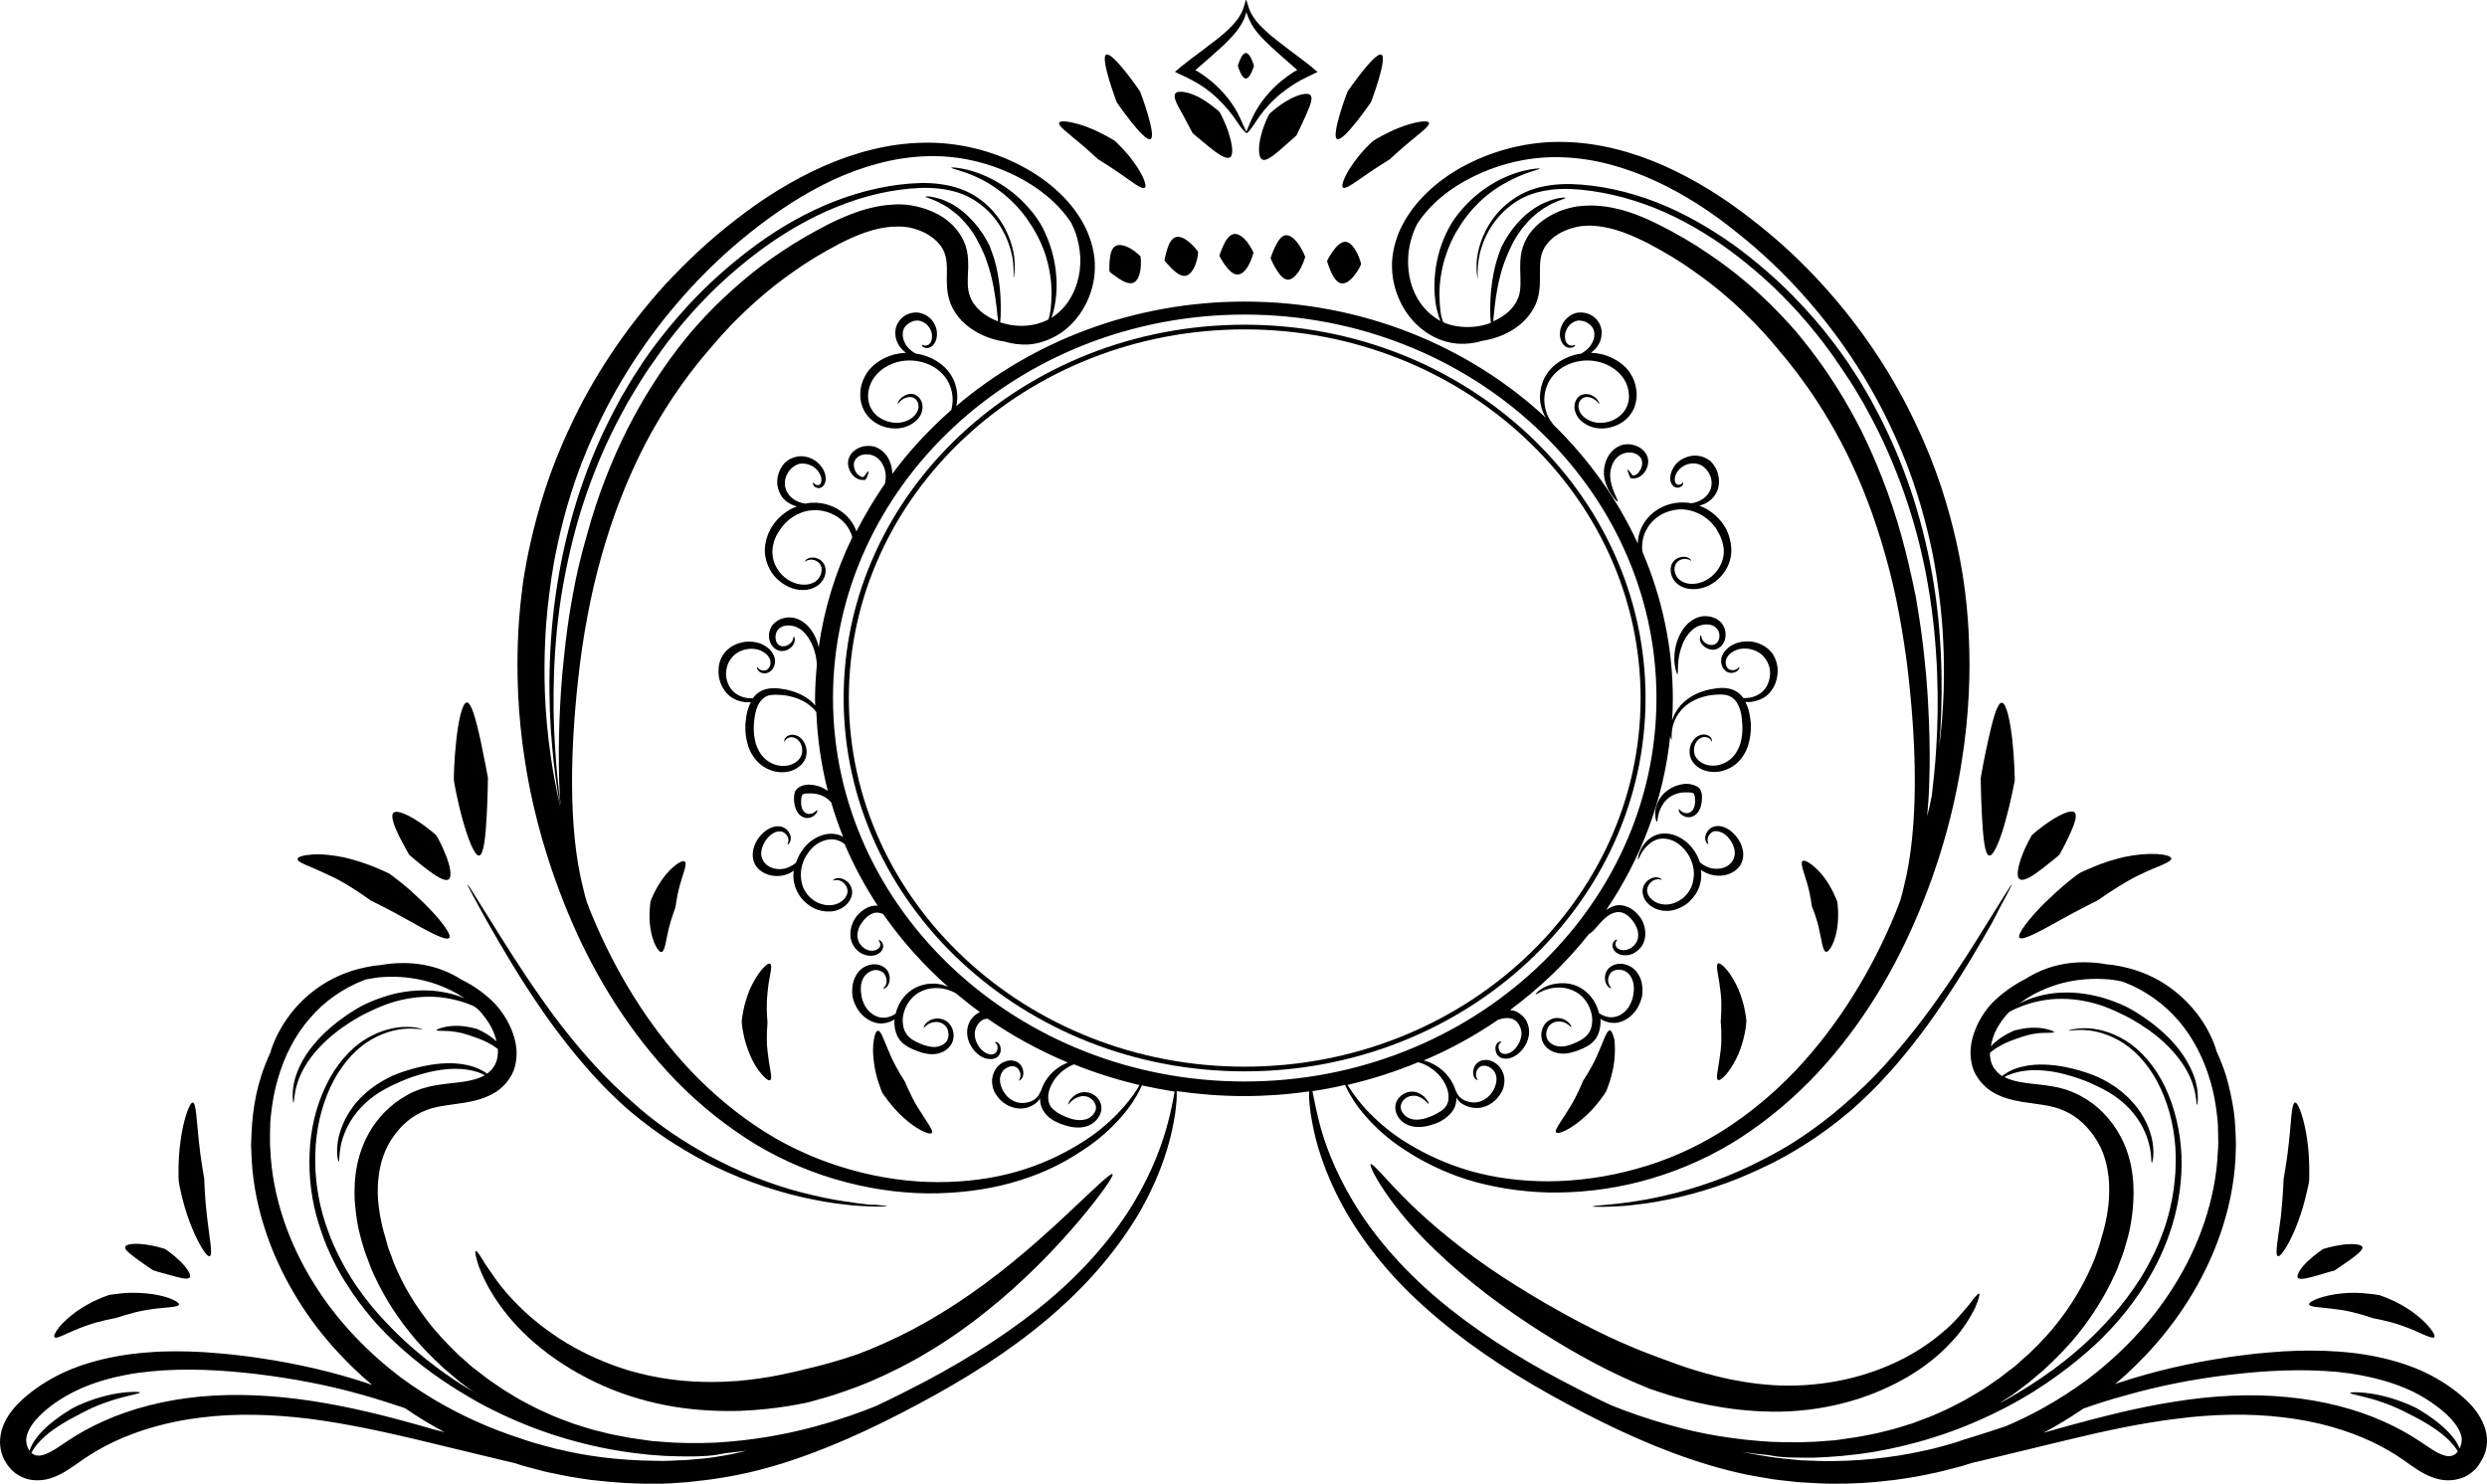 <?xml version="1.0" encoding="UTF-8" standalone="no"?>
<svg
   xmlns:dc="http://purl.org/dc/elements/1.1/"
   xmlns:cc="http://creativecommons.org/ns#"
   xmlns:rdf="http://www.w3.org/1999/02/22-rdf-syntax-ns#"
   xmlns:svg="http://www.w3.org/2000/svg"
   xmlns="http://www.w3.org/2000/svg"
   xmlns:sodipodi="http://sodipodi.sourceforge.net/DTD/sodipodi-0.dtd"
   xmlns:inkscape="http://www.inkscape.org/namespaces/inkscape"
   version="1.1"
   id="Layer_1"
   x="0px"
   y="0px"
   viewBox="21.763 222.873 956.474 570.716"
   width="100%"
   height="100%"
   style="enable-background:new 0 0 1000 1000;"
   xml:space="preserve"
   inkscape:version="0.91 r13725"
   sodipodi:docname="36.svg"><defs
     id="defs115" /><sodipodi:namedview
     pagecolor="#ffffff"
     bordercolor="#666666"
     borderopacity="1"
     objecttolerance="10"
     gridtolerance="10"
     guidetolerance="10"
     inkscape:pageopacity="0"
     inkscape:pageshadow="2"
     inkscape:window-width="671"
     inkscape:window-height="480"
     id="namedview113"
     showgrid="false"
     inkscape:zoom="0.236"
     inkscape:cx="316.44838"
     inkscape:cy="500"
     inkscape:window-x="0"
     inkscape:window-y="34"
     inkscape:window-maximized="0"
     inkscape:current-layer="Layer_1" /><style
     type="text/css"
     id="style3">
	.noFillSVG{fill:none;}
</style><switch
     id="switch5"
     transform="translate(-1.678,42.373)"><g
       id="g7"><g
         id="g9"><path
           class="noFillSVG"
           d="m 163,717.2 c -12.6,-3.6 -26.4,-6.4 -40.4,-8 -14,-1.7 -28.2,-2.3 -41.2,-1.1 -13,1.3 -24.7,4.7 -33.2,9.8 -4.2,2.5 -7.9,5.4 -10.5,8.2 -2.6,2.8 -3.9,5.4 -4.2,7.5 -0.3,1.9 0.3,3.5 0.8,4.4 0.2,0.3 0.3,0.5 0.4,0.6 0.2,-0.5 0.4,-1.1 0.7,-1.7 1,-2.3 3.1,-4.9 5.5,-7.1 4.8,-4.5 10.7,-7.7 10.9,-7.8 0.2,-0.2 6.3,-3.1 12.6,-4.6 6.3,-1.6 12.8,-1.7 12.8,-1.2 0,0.5 -6.2,1.4 -12.1,3.5 -6,2 -11.5,5.1 -11.7,5.2 -0.3,0.1 -6,2.9 -11,6.7 -2.5,1.9 -4.6,4.1 -5.9,6 -0.5,0.7 -0.8,1.3 -1.1,1.8 0,0 0,0 0,0 0.1,0.1 0.5,0.5 1.2,0.8 0.8,0.3 1.9,0.6 4.1,-0.2 1.1,-0.4 2.4,-1 3.9,-2 1.5,-0.9 3.1,-2.1 5,-3.3 3.9,-2.6 8.5,-5.2 13.7,-7.5 10.4,-4.7 23.2,-8.1 37.1,-9.4 13.9,-1.4 28.7,-0.6 43,1.7 14.3,2.2 28.2,5.8 41.1,9.3 3.3,0.9 6.5,1.8 9.6,2.7 -4.7,-2.5 -9.9,-5.6 -15.3,-9.3 -4.9,-1.8 -10.2,-3.5 -15.8,-5 z"
           id="path11"
           inkscape:connector-curvature="0"
           style="fill:none" /><path
           class="noFillSVG"
           d="m 264.5,346.1 c 11.6,-22.9 24,-36.5 24.8,-37.7 0.5,-0.6 3.7,-4.3 9.3,-10 5.7,-5.6 14,-13.2 25.2,-20.6 5.5,-3.8 11.8,-7.4 18.7,-10.9 6.9,-3.4 14.8,-6.7 24.1,-7.2 2.3,-0.1 4.7,0 7.1,0.3 2.4,0.4 4.7,1 6.9,1.9 4.4,1.8 8.6,4.7 11.5,8.7 1.4,2 2.4,4.4 3,6.8 0.5,2.4 0.5,4.6 0.5,6.7 -0.1,4.2 -0.4,7.9 0.7,10.9 1.6,4.4 5.8,7.8 10.8,9.6 -0.3,-2.8 -0.7,-7.9 -1.7,-13 -0.7,-3.8 -1.7,-7.5 -2.7,-10.2 -1,-2.7 -1.9,-4.5 -1.9,-4.6 -0.1,-0.1 -0.8,-2 -2.3,-4.5 -1.4,-2.5 -3.7,-5.5 -6.4,-8.1 -1.4,-1.3 -2.8,-2.4 -4.3,-3.4 -1.5,-0.9 -2.9,-1.8 -4.2,-2.3 -2.6,-1.2 -4.4,-1.6 -4.4,-1.9 0,-0.2 2,-0.2 4.9,0.7 1.4,0.4 3,1.1 4.7,1.9 1.6,0.9 3.3,2 4.9,3.3 3.1,2.5 5.7,5.7 7.4,8.3 1.7,2.6 2.6,4.5 2.7,4.7 0.1,0.2 0.9,2.1 1.8,5.1 0.9,2.9 1.7,6.9 2.1,10.8 0.6,5.4 0.5,10.8 0.2,13.6 1.8,0.6 3.7,1 5.6,1.2 3.8,0.3 7.6,-0.1 10.9,-1.4 0.7,-0.3 1.3,-0.6 2,-0.9 0.3,-1 0.7,-2.3 0.9,-3.9 0.4,-3.6 0.6,-8.5 -0.2,-13.3 -0.7,-4.8 -2.3,-9.5 -3.8,-12.8 -1.5,-3.4 -3,-5.5 -3.1,-5.7 -0.1,-0.2 -1.4,-2.4 -3.7,-5.3 -2.3,-2.9 -5.8,-6.4 -9.8,-9.2 -4,-2.8 -8.4,-4.9 -11.8,-6.2 -3.4,-1.3 -5.9,-1.8 -5.8,-2 0,-0.2 2.5,-0.1 6.2,0.8 3.7,0.9 8.4,2.7 12.8,5.5 4.4,2.7 8.2,6.2 10.8,9.2 2.6,3 4,5.3 4.1,5.5 0.1,0.2 1.6,2.5 3.1,6.2 1.5,3.6 2.9,8.7 3.3,13.8 0.5,5.1 0,10.2 -0.9,13.8 -0.3,1.2 -0.6,2.2 -1,3 2,-1.2 3.8,-2.8 5.3,-4.6 4.5,-5.4 6.2,-12.4 5.9,-18.8 -0.1,-3.2 -0.8,-6.4 -1.8,-9.3 -0.5,-1.3 -1,-2.6 -1.7,-3.9 -4.8,-7.4 -12.4,-13.7 -21.4,-18.1 -10.3,-5.1 -22.3,-8 -34.5,-7.5 -12.2,0.4 -24.4,3.9 -35.7,9.1 -11.3,5.2 -21.8,12.1 -31.3,19.8 -9.6,7.6 -18.3,15.9 -26,24.6 -15.4,17.3 -26.7,35.8 -34.3,52.6 -7.8,16.8 -11.8,31.8 -14.2,42.6 -2.4,10.9 -3,17.7 -3.2,18.8 -0.1,1.1 -1.2,7.9 -1.7,19 -0.5,11.1 -0.5,26.6 2.2,44.7 0.9,6.1 2.1,12.5 3.6,19.1 -0.2,-0.8 -0.3,-1.8 -0.5,-2.8 -0.8,-4.9 -1.9,-11.9 -2.6,-20.4 -1.5,-17 -1.6,-40 2,-62.7 1.8,-11.4 4.5,-22.6 7.8,-33 3.3,-10.4 7.2,-19.8 11.1,-27.8 1.9,-4 3.9,-7.6 5.6,-10.8 1.9,-3.1 3.4,-6 4.9,-8.2 2.9,-4.6 4.8,-7.3 5.1,-7.7 0.3,-0.4 2.2,-3.2 5.5,-7.4 3.3,-4.3 8.1,-10 14.3,-16.3 6.2,-6.3 13.9,-13.1 22.7,-19.5 8.9,-6.3 18.9,-12.2 29.7,-16.4 10.8,-4.2 22.2,-6.7 33,-7 5.4,-0.1 10.7,0.6 15.4,2.3 4.7,1.7 8.6,4.6 11.7,7.7 6,6.4 8.3,13.6 8.9,18.5 0.3,2.5 0.2,4.5 0.1,5.8 -0.2,1.3 -0.3,2 -0.3,2 -0.2,0 0.3,-2.9 -0.5,-7.7 -0.8,-4.8 -3.2,-11.7 -9.2,-17.7 -3,-2.9 -6.7,-5.6 -11.3,-7.1 -4.5,-1.5 -9.6,-2.1 -14.9,-1.9 -10.5,0.5 -21.7,3.1 -32.2,7.3 -10.5,4.2 -20.4,10.1 -29,16.4 -8.6,6.4 -16.1,13.1 -22.1,19.4 -6.1,6.3 -10.7,12 -13.9,16.2 -3.2,4.2 -5,6.9 -5.3,7.4 -0.3,0.4 -2.2,3.1 -5.1,7.6 -1.5,2.2 -3,5 -4.9,8.1 -1.7,3.2 -3.7,6.7 -5.6,10.6 -3.9,7.8 -7.8,17.1 -11.2,27.3 -3.4,10.2 -6.2,21.3 -8.1,32.5 -3.9,22.5 -4.2,45.3 -3.1,62.2 0.5,8.5 1.4,15.5 1.9,20.4 0.1,0.7 0.2,1.3 0.2,1.9 -0.2,-2.9 -0.4,-5.8 -0.5,-8.8 -0.3,-7.6 -0.2,-15.5 0.1,-23.4 0.3,-8 0.8,-16.1 1.7,-24.2 0.8,-8.1 2,-16.2 3.4,-24.2 1.5,-8 3.3,-15.7 5.4,-23.2 4.3,-15.6 9.8,-29.3 15.6,-40.7 z"
           id="path13"
           inkscape:connector-curvature="0"
           style="fill:none" /><ellipse
           class="noFillSVG"
           cx="502.1"
           cy="449"
           rx="152.2"
           ry="141.8"
           id="ellipse15"
           style="fill:none" /><path
           class="noFillSVG"
           d="m 300.4,740.2 c -2,0.4 -4.4,0.7 -7.1,0.8 -2.8,0.1 -5.9,0.1 -9.3,0.1 -6.8,-0.2 -14.8,-0.8 -23.2,-2.2 -8.4,-1.4 -17.4,-3.6 -26.1,-6.5 -8.7,-2.9 -17.2,-6.6 -24.9,-10.6 -7.7,-4 -14.6,-8.4 -20.3,-12.6 -11.4,-8.3 -18.2,-15.5 -18.7,-16.1 -0.3,-0.3 -2.2,-2.2 -5,-5.5 -2.8,-3.3 -6.5,-8 -10.2,-14.1 -1.8,-3 -3.7,-6.4 -5.4,-10.1 -1.7,-3.7 -3.2,-7.6 -4.5,-11.8 -2.5,-8.4 -3.9,-17.7 -3.5,-26.9 0.4,-9.2 2.6,-18.4 6.3,-26.2 3.7,-7.8 9.2,-14.1 15.1,-17.8 5.9,-3.7 11.8,-4.8 15.7,-4.8 2,0 3.6,0.2 4.6,0.4 1,0.2 1.6,0.4 1.6,0.5 0,0.2 -2.2,-0.4 -6.1,-0.2 -3.9,0.2 -9.5,1.5 -15.1,5.2 -5.6,3.7 -10.7,9.8 -14.2,17.5 -3.5,7.6 -5.5,16.5 -5.7,25.5 -0.2,9 1.2,18 3.7,26.1 1.3,4 2.8,7.9 4.5,11.4 1.7,3.5 3.5,6.8 5.3,9.7 3.7,5.8 7.3,10.4 10.1,13.6 2.8,3.2 4.6,5 4.9,5.3 0.6,0.6 7,7.7 18.2,16 4.2,3.1 9,6.3 14.3,9.5 -1.2,-0.9 -2.3,-1.7 -3.5,-2.5 -0.7,-0.5 -1.4,-1.1 -2.1,-1.6 -0.7,-0.6 -1.3,-1.1 -2,-1.7 -1.3,-1.1 -2.6,-2.2 -3.9,-3.3 -4.9,-4.6 -9.4,-9.1 -13.1,-13.8 -7.4,-9.2 -12,-18 -14.9,-24.6 -0.6,-1.7 -1.2,-3.2 -1.7,-4.5 -0.5,-1.3 -0.9,-2.5 -1.2,-3.5 -0.6,-2 -0.9,-3.2 -1,-3.5 -0.2,-0.7 -1.5,-4.8 -2.2,-12 -0.3,-3.6 -0.5,-7.9 0.1,-12.8 0.6,-4.9 2,-10.5 5.2,-16 3.1,-5.4 7.8,-10.8 14.5,-14.4 1.6,-0.9 3.4,-1.7 5.3,-2.4 1.9,-0.6 3.8,-1.1 5.7,-1.4 3.8,-0.7 7.4,-0.9 10.8,-1.4 3.1,-0.5 6,-1.2 8.2,-2.5 -0.5,-0.3 -1.1,-0.5 -1.7,-0.8 -3.4,-1.4 -8.3,-2 -13.1,-1.5 -4.9,0.4 -9.7,1.8 -13.2,3 -3.6,1.2 -5.9,2.4 -6.1,2.5 -0.2,0.1 -2.6,1.1 -5.8,3 -3.2,1.9 -7.1,5 -10,8.9 -3,3.9 -4.8,8.5 -5.5,12 -0.8,3.6 -0.5,6.1 -0.8,6.1 -0.2,0 -0.9,-2.5 -0.5,-6.3 0.3,-3.8 2,-8.9 4.9,-13.2 2.9,-4.4 6.9,-7.9 10.2,-10.1 3.3,-2.2 5.9,-3.3 6.1,-3.4 0.4,-0.2 10.1,-4.5 20.5,-4.8 5.2,-0.2 10.4,0.8 13.8,2.7 0.8,0.4 1.5,0.9 2.1,1.3 2,-1.5 3.4,-3.4 3.9,-6 0.3,-1.1 0.3,-2.3 0.2,-3.5 -0.8,-0.6 -1.7,-1.2 -2.7,-1.8 -3.1,-1.9 -6.5,-2.8 -6.6,-2.9 -0.1,0 -3.4,-1.4 -7,-1.9 -3.5,-0.6 -7.1,-0.1 -7.3,-0.6 -0.1,-0.4 3.5,-1.7 7.4,-1.7 3.9,-0.1 7.8,1.1 7.9,1.1 0.2,0.1 3.9,1.6 6.9,4.1 0.3,0.3 0.6,0.5 0.9,0.8 -0.2,-0.8 -0.4,-1.6 -0.7,-2.4 -1,-3 -2.8,-5.8 -4.9,-8.3 -0.5,-0.7 -1.1,-1.2 -1.7,-1.8 l -1,-0.8 c -0.7,-0.3 -1.4,-0.6 -2.2,-1 -4.1,-1.6 -9.8,-3 -15.7,-2.9 -5.8,0 -11.6,1.3 -15.8,2.8 -4.2,1.5 -6.9,3 -7.2,3.1 -0.2,0.1 -3.1,1.4 -6.9,3.8 -3.8,2.4 -8.6,5.9 -12.5,10.3 -4,4.3 -6.9,9.4 -8.1,13.6 -1.3,4.2 -1.1,7.2 -1.4,7.2 -0.1,0 -0.2,-0.7 -0.3,-2.1 0,-1.3 0,-3.2 0.5,-5.5 0.9,-4.5 3.7,-10.1 7.6,-14.8 7.9,-9.6 19.2,-15.3 19.7,-15.5 0.3,-0.1 3.2,-1.6 7.7,-3 4.5,-1.4 10.7,-2.6 16.8,-2.3 5,0.2 9.9,1.4 13.8,3 -0.4,-0.3 -0.7,-0.5 -1.1,-0.7 -2.9,-1.9 -6.2,-3.4 -9.4,-4.6 -6.6,-2.4 -13.8,-3.3 -20.5,-2.9 -2.3,0.1 -4.5,0.4 -6.7,0.9 -0.4,0.1 -0.8,0.3 -1.2,0.4 -7.7,3 -14.9,8 -20.6,14.6 -5.7,6.6 -9.8,14.7 -12.3,23.3 -1.3,4.3 -2.1,8.8 -2.6,13.4 -0.3,2.3 -0.4,4.6 -0.4,6.9 -0.1,2.3 -0.1,4.6 0.1,6.9 0.8,18.4 7.3,36.4 16.7,51.4 9.3,15.1 21.6,27.2 33.3,36.1 11.9,8.8 23.2,14.6 31.6,18.1 8.4,3.6 13.8,5.2 14.7,5.5 0.4,0.1 2,0.6 4.5,1.5 1.3,0.4 2.8,0.8 4.6,1.3 1.8,0.4 3.8,1.1 6,1.5 9,2.1 21.7,4.2 36.9,4.3 3.8,0.1 7.7,-0.2 11.8,-0.3 4,-0.4 8.3,-0.7 12.5,-1.4 3.3,-0.5 6.7,-1.1 10.1,-1.8 -2.7,0.4 -5.5,0.7 -8.3,1 -0.1,-0.4 -0.6,-0.3 -1.1,-0.1 z"
           id="path17"
           inkscape:connector-curvature="0"
           style="fill:none" /><path
           class="noFillSVG"
           d="m 763.4,433.6 c 0.9,8.1 1.4,16.2 1.7,24.2 0.3,8 0.3,15.8 0.1,23.4 -0.2,4.4 -0.4,8.6 -0.8,12.8 0.7,-2.7 1.2,-5.4 1.8,-8 0.5,-4.7 1.3,-11 1.7,-18.3 1.1,-16.9 0.9,-39.8 -3.1,-62.2 -2,-11.2 -4.7,-22.3 -8.1,-32.5 -3.4,-10.2 -7.3,-19.5 -11.2,-27.3 -1.9,-3.9 -3.9,-7.4 -5.6,-10.6 -1.9,-3.1 -3.4,-5.8 -4.9,-8.1 -2.8,-4.5 -4.7,-7.1 -5.1,-7.6 -0.3,-0.4 -2.1,-3.2 -5.3,-7.4 -3.2,-4.2 -7.8,-9.9 -13.9,-16.2 -6,-6.3 -13.5,-13 -22.1,-19.4 -8.6,-6.3 -18.5,-12.2 -29,-16.4 -10.5,-4.3 -21.6,-6.9 -32.2,-7.3 -5.2,-0.2 -10.3,0.4 -14.9,1.9 -4.5,1.5 -8.3,4.2 -11.3,7.1 -5.9,6 -8.3,12.9 -9.2,17.7 -0.8,4.9 -0.3,7.7 -0.5,7.7 -0.1,0 -0.2,-0.7 -0.3,-2 -0.1,-1.3 -0.2,-3.3 0.1,-5.8 0.6,-4.9 2.9,-12.1 8.9,-18.5 3,-3.1 6.9,-6 11.7,-7.7 4.7,-1.7 10,-2.4 15.4,-2.3 10.8,0.3 22.2,2.8 33,7 10.8,4.2 20.9,10 29.7,16.4 8.8,6.4 16.5,13.2 22.7,19.5 6.2,6.3 11,12.1 14.3,16.3 3.3,4.2 5.2,7 5.5,7.4 0.3,0.4 2.2,3.1 5.1,7.7 1.5,2.3 3,5.1 4.9,8.2 1.7,3.2 3.7,6.8 5.6,10.8 3.9,8 7.8,17.4 11.1,27.8 3.3,10.4 6,21.6 7.8,33 3.7,22.7 3.6,45.7 2,62.7 0,0.3 -0.1,0.6 -0.1,0.8 2.2,-16.7 2.2,-31 1.7,-41.4 -0.5,-11.1 -1.6,-17.9 -1.7,-19 -0.2,-1.1 -0.8,-7.9 -3.2,-18.8 -2.4,-10.9 -6.4,-25.9 -14.2,-42.6 -7.6,-16.8 -18.9,-35.3 -34.3,-52.6 -7.7,-8.7 -16.4,-17 -26,-24.6 -9.6,-7.6 -20,-14.5 -31.3,-19.8 -11.3,-5.2 -23.5,-8.7 -35.7,-9.1 -12.2,-0.5 -24.2,2.4 -34.5,7.5 -8.9,4.4 -16.6,10.7 -21.4,18.1 -0.6,1.2 -1.2,2.5 -1.7,3.9 -1,2.9 -1.6,6 -1.8,9.3 -0.3,6.4 1.5,13.4 5.9,18.8 1.8,2.2 4.1,4.1 6.6,5.4 -0.5,-0.9 -1,-2.2 -1.3,-3.8 -0.9,-3.7 -1.4,-8.8 -0.9,-13.8 0.4,-5.1 1.8,-10.1 3.3,-13.8 1.5,-3.7 2.9,-6 3.1,-6.2 0.1,-0.2 1.5,-2.6 4.1,-5.5 2.6,-3 6.4,-6.5 10.8,-9.2 4.3,-2.7 9.1,-4.6 12.8,-5.5 3.7,-0.9 6.2,-1 6.2,-0.8 0,0.3 -2.4,0.8 -5.8,2 -3.4,1.2 -7.9,3.3 -11.8,6.2 -4,2.8 -7.5,6.3 -9.8,9.2 -2.3,2.9 -3.5,5.1 -3.7,5.3 -0.1,0.2 -1.5,2.3 -3.1,5.7 -1.6,3.4 -3.1,8 -3.8,12.8 -0.8,4.8 -0.6,9.7 -0.2,13.3 0.2,2 0.7,3.5 1.1,4.5 0.3,0.1 0.5,0.3 0.8,0.4 3.3,1.3 7.1,1.8 10.9,1.4 2.2,-0.2 4.5,-0.7 6.6,-1.5 -0.2,-2.9 -0.3,-8 0.2,-13.3 0.4,-3.9 1.2,-7.8 2.1,-10.8 0.9,-2.9 1.8,-4.9 1.8,-5.1 0.1,-0.2 1,-2.1 2.7,-4.7 1.7,-2.6 4.3,-5.7 7.4,-8.3 1.6,-1.3 3.2,-2.4 4.9,-3.3 1.7,-0.8 3.3,-1.6 4.7,-1.9 2.9,-0.8 4.8,-0.9 4.9,-0.7 0,0.3 -1.8,0.7 -4.4,1.9 -1.3,0.6 -2.7,1.4 -4.2,2.3 -1.4,1 -2.9,2.2 -4.3,3.4 -2.7,2.6 -5,5.6 -6.4,8.1 -1.4,2.5 -2.2,4.3 -2.3,4.5 -0.1,0.2 -1,1.9 -1.9,4.6 -1,2.7 -2,6.4 -2.7,10.2 -0.9,4.8 -1.3,9.6 -1.6,12.5 4.5,-1.9 8.2,-5.1 9.7,-9.2 1.2,-3 0.9,-6.7 0.7,-10.9 0,-2.1 0,-4.4 0.5,-6.7 0.5,-2.4 1.5,-4.7 3,-6.8 2.8,-4.1 7,-7 11.5,-8.7 2.2,-0.9 4.6,-1.5 6.9,-1.9 2.4,-0.4 4.8,-0.5 7.1,-0.3 9.3,0.5 17.2,3.9 24.1,7.2 6.8,3.5 13.1,7.1 18.7,10.9 11.2,7.4 19.4,15 25.2,20.6 5.7,5.7 8.8,9.5 9.3,10 0.9,1.2 13.2,14.8 24.8,37.7 5.8,11.5 11.3,25.2 15.4,40.2 2.1,7.5 3.9,15.3 5.4,23.2 1.6,8.5 2.8,16.6 3.6,24.7 z"
           id="path19"
           inkscape:connector-curvature="0"
           style="fill:none" /><path
           class="noFillSVG"
           d="m 965.9,726.1 c -2.6,-2.8 -6.2,-5.7 -10.5,-8.2 -8.5,-5.1 -20.2,-8.6 -33.2,-9.8 -13,-1.3 -27.2,-0.6 -41.2,1.1 -14,1.7 -27.8,4.4 -40.4,8 -5.6,1.6 -10.9,3.3 -16,5 -5.4,3.7 -10.5,6.7 -15.3,9.3 3.1,-0.9 6.3,-1.8 9.6,-2.7 12.8,-3.6 26.7,-7.1 41.1,-9.3 14.3,-2.2 29.1,-3 43,-1.7 13.9,1.3 26.7,4.7 37.1,9.4 5.2,2.3 9.8,4.9 13.7,7.5 2,1.3 3.5,2.4 5,3.3 1.5,0.9 2.8,1.6 3.9,2 2.2,0.8 3.4,0.5 4.1,0.2 0.7,-0.3 1.1,-0.7 1.2,-0.8 0.1,-0.1 0.3,-0.3 0.6,-0.7 -0.2,-0.3 -0.4,-0.7 -0.7,-1.1 -1.3,-1.9 -3.5,-4.1 -5.9,-6 -5,-3.8 -10.7,-6.6 -11,-6.7 -0.2,-0.2 -5.8,-3.3 -11.7,-5.2 -5.9,-2.1 -12.2,-3 -12.1,-3.5 0,-0.4 6.5,-0.4 12.8,1.2 6.4,1.5 12.4,4.4 12.6,4.6 0.3,0.1 6.1,3.4 10.9,7.8 2.4,2.2 4.5,4.9 5.5,7.1 0.1,0.2 0.2,0.4 0.3,0.6 0.5,-1 0.9,-2.4 0.6,-4.1 -0.1,-1.9 -1.4,-4.6 -4,-7.3 z"
           id="path21"
           inkscape:connector-curvature="0"
           style="fill:none" /><path
           class="noFillSVG"
           d="m 483.4,207.5 0.1,0.1 0.3,0.2 c 0.2,0.1 0.4,0.2 0.6,0.3 3.1,1.9 6.8,4.8 9.8,8.2 3.1,3.4 5.4,7.2 6.7,10.2 1,2.4 2,4.2 2.2,4.9 0.1,-0.7 1,-2.5 2,-4.9 1.3,-3 3.6,-6.8 6.7,-10.2 3,-3.4 6.7,-6.3 9.8,-8.2 0.2,-0.1 0.4,-0.2 0.6,-0.3 l 0.3,-0.2 0.1,-0.1 0,0 c 0,0 0,0 0,-0.1 0,0 0,0 0,0 -0.1,0 -0.1,0 -0.1,0 0,0 0,0 0,0 0,0 0,0 0,0 l 0,0 0,0 -0.1,-0.1 -0.1,-0.1 c -0.8,-0.7 -1.9,-1.6 -3.1,-2.7 -1.3,-1.1 -2.8,-2.4 -4.3,-3.8 -1.6,-1.4 -3.3,-2.9 -4.8,-4.5 -1.6,-1.6 -3.1,-3.3 -4.3,-5.1 -1.2,-1.8 -2.1,-3.6 -2.5,-5.2 -0.1,-0.2 -0.1,-0.4 -0.2,-0.6 -0.1,0.2 -0.1,0.4 -0.2,0.6 -0.5,1.6 -1.4,3.4 -2.5,5.2 -1.2,1.8 -2.7,3.5 -4.3,5.1 -1.6,1.6 -3.3,3.1 -4.8,4.5 -1.6,1.4 -3.1,2.7 -4.3,3.8 -1.3,1.1 -2.4,2.1 -3.1,2.7 l -0.1,0.1 -0.1,0.1 0,0 0,0 c 0,0 0,0 0,0 0,0 0,0 0,0 0,0 0,0 -0.1,0 -0.2,0 -0.2,0 -0.2,0.1 0,-0.1 0,-0.1 0,0 l 0,0 z m 19.2,-6.5 c 1.7,0 3.1,4.8 3.1,4.9 0,0.1 -1.4,4.9 -3.1,4.9 -1.7,0 -3.1,-4.8 -3.1,-4.9 0,-0.1 1.4,-4.9 3.1,-4.9 z"
           id="path23"
           inkscape:connector-curvature="0"
           style="fill:none" /><path
           class="noFillSVG"
           d="m 859.5,674.2 c 9.4,-15 15.9,-33 16.7,-51.4 0.2,-2.3 0.1,-4.6 0.1,-6.9 0,-2.3 -0.1,-4.6 -0.4,-6.9 -0.5,-4.5 -1.3,-9 -2.6,-13.4 -2.5,-8.7 -6.6,-16.8 -12.3,-23.3 -5.6,-6.6 -12.9,-11.6 -20.6,-14.6 -0.4,-0.2 -0.8,-0.3 -1.2,-0.4 -2.2,-0.4 -4.4,-0.8 -6.7,-0.9 -6.8,-0.4 -13.9,0.5 -20.5,2.9 -3.3,1.2 -6.5,2.7 -9.4,4.6 -0.8,0.4 -1.4,1 -2.2,1.5 -0.2,0.2 -0.4,0.3 -0.6,0.4 0.1,0 0.2,-0.1 0.3,-0.1 4,-2 10,-3.8 16.1,-4.1 6.2,-0.3 12.3,0.8 16.8,2.3 4.5,1.4 7.4,2.9 7.7,3 0.5,0.2 11.8,5.9 19.7,15.5 4,4.7 6.7,10.3 7.6,14.8 0.5,2.2 0.5,4.1 0.5,5.5 -0.1,1.3 -0.2,2.1 -0.3,2.1 -0.3,0 -0.1,-3 -1.4,-7.2 -1.2,-4.2 -4.1,-9.3 -8.1,-13.6 -3.9,-4.3 -8.7,-7.9 -12.5,-10.3 -3.8,-2.4 -6.6,-3.7 -6.9,-3.8 -0.2,-0.1 -3,-1.6 -7.2,-3.1 -4.2,-1.5 -10,-2.8 -15.8,-2.8 -5.8,-0.1 -11.6,1.3 -15.7,2.9 -1.8,0.7 -3.3,1.4 -4.4,2 -0.5,0.5 -1,1 -1.5,1.5 -2.1,2.5 -3.9,5.3 -4.9,8.3 -0.4,1.2 -0.7,2.4 -0.9,3.6 0.6,-0.7 1.3,-1.3 2.1,-2 3,-2.5 6.7,-4.1 6.9,-4.1 0.2,0 4,-1.2 7.9,-1.1 3.9,0 7.5,1.3 7.4,1.7 -0.1,0.4 -3.7,0 -7.3,0.6 -3.5,0.5 -6.8,1.9 -7,1.9 -0.1,0.1 -3.6,1.1 -6.6,2.9 -1.4,0.8 -2.6,1.8 -3.7,2.5 0,0.9 0,1.9 0.2,2.7 0.5,2.7 2.1,4.8 4.4,6.3 0.7,-0.6 1.6,-1.2 2.6,-1.7 3.4,-1.9 8.6,-2.9 13.8,-2.7 10.4,0.4 20.1,4.6 20.5,4.8 0.2,0.1 2.7,1.2 6.1,3.4 3.3,2.2 7.4,5.7 10.2,10.1 2.9,4.3 4.6,9.4 4.9,13.2 0.4,3.8 -0.3,6.3 -0.5,6.3 -0.3,0 -0.1,-2.5 -0.8,-6.1 -0.7,-3.6 -2.6,-8.2 -5.5,-12 -2.9,-3.9 -6.8,-7 -10,-8.9 -3.2,-1.9 -5.6,-2.9 -5.8,-3 -0.2,-0.1 -2.5,-1.2 -6.1,-2.5 -3.6,-1.2 -8.4,-2.6 -13.2,-3 -4.9,-0.5 -9.8,0.1 -13.1,1.5 -0.8,0.3 -1.6,0.7 -2.2,1 2.2,1.1 4.8,1.8 7.8,2.2 3.4,0.5 7,0.7 10.8,1.4 1.9,0.3 3.8,0.8 5.7,1.4 1.9,0.7 3.7,1.4 5.3,2.4 6.7,3.7 11.4,9 14.5,14.4 3.1,5.5 4.6,11.1 5.2,16 0.6,4.9 0.5,9.3 0.1,12.8 -0.7,7.1 -2,11.3 -2.2,12 -0.1,0.3 -0.4,1.6 -1,3.5 -0.3,1 -0.7,2.2 -1.2,3.5 -0.5,1.3 -1.1,2.8 -1.7,4.5 -2.8,6.5 -7.4,15.4 -14.9,24.6 -3.6,4.6 -8.1,9.2 -13.1,13.8 -1.3,1.1 -2.6,2.2 -3.9,3.3 -0.7,0.6 -1.3,1.1 -2,1.7 -0.7,0.5 -1.4,1 -2.1,1.6 -1.4,1.1 -2.9,2.1 -4.3,3.2 -1.5,1 -3,1.9 -4.5,2.9 0.3,-0.2 0.6,-0.3 0.9,-0.4 7.5,-4.1 14.2,-8.5 19.8,-12.6 11.1,-8.3 17.6,-15.4 18.2,-16 0.3,-0.3 2.1,-2.1 4.9,-5.3 2.8,-3.2 6.4,-7.7 10.1,-13.6 1.8,-2.9 3.6,-6.2 5.3,-9.7 1.7,-3.5 3.2,-7.4 4.5,-11.4 2.6,-8.1 4,-17.1 3.7,-26.1 -0.2,-9 -2.2,-17.9 -5.7,-25.5 -3.5,-7.6 -8.6,-13.8 -14.2,-17.5 -5.6,-3.7 -11.2,-5 -15.1,-5.2 -3.9,-0.2 -6.1,0.4 -6.1,0.2 0,-0.1 0.5,-0.2 1.6,-0.5 1,-0.2 2.6,-0.4 4.6,-0.4 4,0 9.8,1.1 15.7,4.8 5.9,3.6 11.4,10 15.1,17.8 3.8,7.8 6,16.9 6.3,26.2 0.4,9.3 -0.9,18.6 -3.5,26.9 -1.3,4.2 -2.8,8.2 -4.5,11.8 -1.7,3.7 -3.5,7 -5.4,10.1 -3.7,6 -7.4,10.8 -10.2,14.1 -2.8,3.3 -4.7,5.2 -5,5.5 -0.6,0.6 -7.3,7.8 -18.7,16.1 -5.7,4.1 -12.6,8.5 -20.3,12.6 -7.7,4 -16.2,7.7 -24.9,10.6 -8.7,2.9 -17.6,5.1 -26.1,6.5 -8.4,1.4 -16.4,2.1 -23.2,2.2 -3.4,0 -6.5,0.1 -9.3,-0.1 -2.8,-0.1 -5.2,-0.4 -7.1,-0.8 -0.2,0 -0.4,-0.1 -0.6,-0.1 -3.4,-0.3 -6.8,-0.7 -10.1,-1.2 3.4,0.7 6.8,1.4 10.1,1.8 4.2,0.8 8.4,1 12.5,1.4 4.1,0.1 8,0.5 11.8,0.3 15.2,-0.1 27.9,-2.1 36.9,-4.3 2.3,-0.4 4.2,-1.1 6,-1.5 1.8,-0.5 3.3,-0.9 4.6,-1.3 2.5,-0.8 4.1,-1.3 4.5,-1.5 0.9,-0.3 6.3,-1.9 14.7,-5.5 8.4,-3.6 19.7,-9.3 31.6,-18.1 12,-8.2 24.2,-20.3 33.5,-35.4 z"
           id="path25"
           inkscape:connector-curvature="0"
           style="fill:none" /><path
           class="noFillSVG"
           d="m 660.5,449 c 0,-81.3 -71,-147.5 -158.3,-147.5 -87.3,0 -158.4,66.2 -158.4,147.5 0,81.3 71,147.5 158.3,147.5 87.3,0 158.4,-66.2 158.4,-147.5 z M 502.1,592.6 c -85,0 -154.2,-64.4 -154.2,-143.6 0,-79.2 69.2,-143.6 154.2,-143.6 85,0 154.2,64.4 154.2,143.6 0,79.2 -69.2,143.6 -154.2,143.6 z"
           id="path27"
           inkscape:connector-curvature="0"
           style="fill:none" /><path
           d="m 502.1,305.4 c -85,0 -154.2,64.4 -154.2,143.6 0,79.2 69.2,143.6 154.2,143.6 85,0 154.2,-64.4 154.2,-143.6 0,-79.2 -69.2,-143.6 -154.2,-143.6 z m 0,285.4 c -83.9,0 -152.2,-63.6 -152.2,-141.8 0,-78.2 68.3,-141.8 152.2,-141.8 83.9,0 152.3,63.6 152.3,141.8 0,78.2 -68.3,141.8 -152.3,141.8 z"
           id="path29"
           inkscape:connector-curvature="0" /><path
           d="m 550.7,219.8 c 0.2,-0.4 6.5,-17.2 4,-18.3 -2.5,-1.1 -12.8,13.9 -13,14.2 -0.2,0.4 -6.5,17.2 -4,18.3 2.5,1.1 12.8,-13.9 13,-14.2 z"
           id="path31"
           inkscape:connector-curvature="0" /><path
           d="m 544.2,242.9 c -3.2,4.3 -5.3,9.1 -4.2,9.8 1.1,0.7 5.1,-2.5 9.3,-5.3 4.1,-2.9 8.4,-5.4 8.6,-5.6 0.2,-0.1 3.7,-3.5 7.6,-6.7 3.8,-3.2 8,-6.2 7.5,-7.4 -0.5,-1.2 -6,-0.2 -11.1,1.8 -5.2,2 -10,4.9 -10.2,5.1 -0.3,0.1 -4.4,3.9 -7.5,8.3 z"
           id="path33"
           inkscape:connector-curvature="0" /><path
           d="m 684.1,592 c -0.4,2.1 -0.5,3.6 0.1,3.9 0.6,0.3 1.9,-0.7 3.4,-2.5 1.5,-1.8 3.1,-4.5 4.4,-7.4 1.2,-2.9 2.1,-6 2.5,-8.3 0.5,-2.4 0.5,-4.1 0.6,-4.2 0,-0.1 -0.1,-1.8 -0.6,-4.2 -0.4,-2.4 -1.3,-5.4 -2.5,-8.3 -1.3,-2.9 -2.9,-5.6 -4.4,-7.4 -1.5,-1.8 -2.9,-2.8 -3.4,-2.5 -0.6,0.3 -0.5,1.8 -0.1,3.9 0.4,2.1 0.8,4.8 1.1,7.5 0.6,5.4 0,10.7 0,11 0,0.2 0.6,5.5 0,11 -0.3,2.7 -0.8,5.4 -1.1,7.5 z"
           id="path35"
           inkscape:connector-curvature="0" /><path
           d="m 723,537.7 c 1,4.2 1.4,8.7 2.7,8.9 1.3,0.3 3.6,-4.1 4.3,-9.1 0.8,-4.9 0.1,-10.1 0,-10.3 -0.1,-0.2 -1.9,-5.1 -5,-9.2 -3.1,-4.1 -7.2,-7.1 -8.3,-6.3 -1.1,0.8 0.8,5 1.9,9.1 1.2,4.2 1.6,8.3 1.7,8.5 0.2,0.3 1.8,4.2 2.7,8.4 z"
           id="path37"
           inkscape:connector-curvature="0" /><path
           d="m 642.6,576.8 c -0.7,0 -1.4,1.3 -2.2,3.2 -0.8,1.9 -1.8,4.5 -2.9,6.9 -2.2,4.9 -5.2,9.3 -5.3,9.5 -0.1,0.2 -2,5.1 -4.8,9.7 -1.4,2.3 -2.9,4.6 -4.1,6.4 -1.1,1.8 -1.9,3.1 -1.4,3.6 0.4,0.5 2,0.1 4.1,-1 2.1,-1.1 4.6,-2.9 6.9,-5 4.7,-4.1 8.1,-9.5 8.2,-9.7 0.1,-0.2 2.6,-6 3.2,-12 0.3,-3 0.3,-5.9 0,-8.1 -0.5,-2 -1.1,-3.4 -1.7,-3.5 z"
           id="path39"
           inkscape:connector-curvature="0" /><path
           d="m 979.7,732.1 c -0.7,-4.1 -3.2,-8.4 -6.6,-11.9 -3.5,-3.5 -7.7,-6.7 -12.8,-9.6 -10.1,-5.8 -23.4,-9.2 -37.3,-10.2 -7,-0.5 -14.1,-0.5 -21.3,-0.1 -3.6,0.2 -7.2,0.6 -10.8,0.9 -3.6,0.5 -7.2,0.8 -10.8,1.4 -14.3,2.1 -28.4,5.4 -41.2,9.6 -0.7,0.2 -1.3,0.4 -2,0.7 10.8,-9.1 21.4,-20.8 29.8,-34.9 9.6,-16.1 16.2,-35.3 16.6,-55 0.1,-2.4 0,-4.9 -0.1,-7.3 -0.1,-2.4 -0.3,-4.9 -0.6,-7.3 -0.7,-4.8 -1.7,-9.6 -3.1,-14.3 -1,-3.1 -2.2,-6.2 -3.6,-9.2 -0.2,-0.6 -0.3,-1.1 -0.5,-1.7 -1.5,-4.2 -3.9,-8.9 -7.4,-13.3 -3.5,-4.4 -8.2,-8.8 -14.1,-12.2 -3,-1.7 -6.2,-3.1 -9.7,-4.2 -3.4,-1 -7,-1.8 -10.7,-2.1 -5.6,-1 -11.2,-1 -16.3,-0.1 -5.7,1 -10.6,3.1 -14.7,5.7 -4.7,2.4 -9.1,5.5 -12.9,9.3 -2.8,3 -5,6.5 -6.5,10.3 -1.5,3.8 -2.3,8 -1.5,12.3 0.6,4.3 3.5,8.5 7.3,11.1 3.8,2.6 8.2,3.6 12,4.3 3.8,0.6 7.4,1 10.5,1.6 3.1,0.6 5.7,1.6 8.2,3 4.9,2.8 8.5,7.1 10.9,11.4 2.4,4.3 3.4,8.8 3.9,13 0.4,4.1 0.2,7.9 -0.1,11 -0.8,6.3 -2,10.1 -2.2,10.7 -0.1,0.3 -0.4,1.4 -0.9,3.2 -0.2,0.9 -0.6,2 -1,3.2 -0.4,1.2 -0.9,2.6 -1.5,4.1 -2.5,6 -6.5,14.1 -13.1,22.7 -3.3,4.4 -7.3,8.7 -11.8,13 -1.2,1 -2.4,2.1 -3.6,3.2 -0.6,0.5 -1.2,1.1 -1.8,1.6 -0.6,0.5 -1.3,1 -2,1.5 -1.3,1 -2.6,2 -4,3.1 -1.4,1 -2.8,1.9 -4.2,2.9 -1.4,1 -2.9,1.9 -4.4,2.8 -1.5,0.9 -3,1.8 -4.6,2.7 -3.2,1.6 -6.3,3.4 -9.7,4.8 -3.3,1.6 -6.8,2.7 -10.3,4.1 -3.6,1.1 -7.1,2.3 -10.7,3.1 -3.6,1 -7.3,1.6 -11,2.3 -1.8,0.3 -3.7,0.5 -5.5,0.8 l -2.8,0.4 -2.8,0.2 c -7.4,0.7 -14.7,0.7 -21.8,0.4 -14.1,-0.8 -27.2,-3.1 -38.1,-6.2 -9.6,-2.6 -17.6,-5.5 -23.5,-7.9 -6.5,-3 -12.9,-6.3 -19.2,-9.6 -17.6,-9.3 -34.2,-20 -48,-31.8 -13.9,-11.8 -24.7,-24.8 -32,-37 -7.3,-12.2 -11.3,-23.3 -13.2,-31.3 -1.3,-5.3 -2,-9.1 -2.4,-11.1 4.3,-0.6 8.4,-1.4 12.6,-2.4 0.2,0.5 0.4,1 0.7,1.6 1.3,2.6 3.5,6.3 7.1,10.4 3.6,4.1 8.5,8.8 15.1,13 6.5,4.3 14.5,8.4 23.9,11.4 9.4,2.9 20,4.7 31.4,5 11.3,0.2 23.4,-1.1 35.3,-4.2 11.9,-3.1 23.9,-8 34.9,-14.6 10.9,-6.6 21.1,-14.8 30.1,-23.9 18,-18.3 31.3,-40.1 40.6,-61.6 9.4,-21.5 15.1,-42.8 18,-61.5 3,-18.7 3.3,-34.8 2.8,-46.3 -0.4,-11.5 -1.5,-18.6 -1.6,-19.7 -0.2,-1.1 -0.9,-8.2 -3.5,-19.5 -2.6,-11.3 -7,-26.9 -15.3,-44.2 -8.1,-17.4 -20.1,-36.4 -36.4,-54.2 -8.1,-8.9 -17.3,-17.4 -27.4,-25.1 -10,-7.8 -21.1,-14.8 -33.2,-20.2 -12,-5.3 -25.3,-8.9 -38.6,-9.1 -13.4,-0.3 -26.4,3.1 -37.4,8.8 -11,5.7 -20.1,14.1 -25,24.1 -1.2,2.5 -2.1,5.1 -2.7,7.7 -0.6,2.6 -0.9,5.3 -0.8,7.8 0.1,5.2 1.6,10.1 3.8,14.3 2.3,4.3 5.5,7.9 9.3,10.5 3.8,2.6 8.1,4.1 12.3,4.4 3.3,0.2 6.5,-0.2 9.3,-1.1 3.8,-0.6 7.6,-1.8 11,-3.8 4.2,-2.4 7.8,-6.1 9.7,-10.6 1.9,-4.7 1.4,-9.3 1.5,-13.1 0,-1.9 0.1,-3.7 0.5,-5.3 0.4,-1.5 1,-2.9 2,-4.2 1.9,-2.6 4.9,-4.6 8.2,-5.8 1.6,-0.6 3.4,-1.1 5.1,-1.3 1.7,-0.2 3.5,-0.3 5.3,-0.1 7.2,0.5 14.1,3.5 20.5,6.7 6.4,3.4 12.3,6.9 17.4,10.6 10.4,7.2 18.1,14.5 23.4,19.9 5.3,5.5 8.2,9.1 8.7,9.7 0.8,1.2 12.8,13.9 24.4,35.7 5.8,10.9 11.3,24 15.7,38.5 2.2,7.2 4.2,14.8 5.8,22.5 1.6,7.7 2.9,15.6 4,23.6 4,31.8 4.8,64.1 -1.1,87.2 -0.4,1.8 -0.9,3.6 -1.4,5.3 -0.7,1.7 -1.3,3.4 -2,5.1 -8.7,21 -21.3,42.2 -38.2,60.1 -8.5,8.9 -18,16.8 -28.3,23.3 -10.4,6.5 -21.5,11.4 -32.9,14.5 -11.4,3.2 -22.8,4.7 -33.7,4.8 -10.9,0 -21.2,-1.4 -30.2,-4 -9.1,-2.6 -16.9,-6.3 -23.4,-10.2 -6.5,-3.8 -11.5,-8.2 -15.3,-12 -3.7,-3.8 -6.2,-7.3 -7.7,-9.6 -0.3,-0.5 -0.6,-0.9 -0.8,-1.3 9.4,-2.2 18.5,-5.1 27.1,-8.7 0.3,0.1 0.5,0.1 0.8,0.2 3,0.9 6.6,3.3 8.8,6.7 1.1,1.7 1.9,3.6 2.1,5.4 0.2,1.8 -0.1,3.4 -0.9,4.5 -0.7,1.1 -1.7,1.9 -2.5,2.3 -0.8,0.5 -1.3,0.7 -1.4,0.8 -0.1,0 -2,1.2 -5,1.9 -1.5,0.3 -3.2,0.5 -4.8,-0.1 -1.6,-0.5 -3.1,-1.9 -3.6,-3.5 -0.5,-1.6 0.3,-3.4 1.8,-4.4 1.4,-1 3.2,-1.1 4.6,-0.7 2.9,1 4,3.1 4.2,2.9 0.1,0 0,-0.6 -0.6,-1.4 -0.5,-0.8 -1.5,-1.9 -3.1,-2.7 -1.6,-0.8 -4,-0.9 -6,0.3 -1,0.6 -1.9,1.5 -2.5,2.6 -0.6,1.1 -0.8,2.6 -0.5,3.9 0.6,2.7 2.6,4.6 4.9,5.5 2.3,0.9 4.6,0.8 6.4,0.5 3.6,-0.7 5.8,-1.9 6,-2 0.1,-0.1 0.7,-0.4 1.6,-1 0.9,-0.7 2.2,-1.7 3.3,-3.4 0.8,-1.3 1.2,-3 1.2,-4.7 0.1,0.2 0.3,0.5 0.4,0.7 1.3,1.9 4.3,3.3 7.4,3.3 3.2,0 6.1,-1.8 7.7,-3.6 1.6,-1.8 2.3,-3.4 2.3,-3.5 0,-0.1 0.8,-1.7 0.6,-4.3 -0.1,-1.3 -0.6,-2.7 -1.5,-4 -0.9,-1.3 -2.3,-2.3 -3.8,-2.8 -1.6,-0.5 -3.4,-0.4 -4.8,0.6 -1.3,1 -1.8,2.4 -1.9,3.6 -0.1,1.2 0.3,2.2 0.8,2.7 0.5,0.5 0.9,0.6 0.9,0.5 0.1,-0.1 -0.1,-0.4 -0.4,-0.9 -0.2,-0.5 -0.3,-1.2 -0.1,-2.1 0.2,-0.8 0.8,-1.8 1.7,-2.2 0.8,-0.4 2,-0.4 3,0.1 1,0.4 1.9,1.3 2.4,2.1 0.5,0.9 0.7,1.9 0.7,2.7 0,1.7 -0.6,2.8 -0.6,2.9 0,0.1 -0.4,1.3 -1.5,2.7 -1.1,1.4 -3.2,3 -5.5,3.3 -2.4,0.3 -4.9,-0.5 -6.3,-1.8 -1.4,-1.2 -1.6,-2.7 -1.8,-2.6 0,0 0,0 0,0 -0.5,-1.9 -1.5,-3.7 -2.7,-5.3 -2.6,-3.5 -6.4,-5.6 -9.6,-6.4 10.2,-4.3 19.8,-9.6 28.7,-15.7 1,-0.3 2,-0.5 2.9,-0.6 1.3,-0.1 2.3,0.2 3.1,0.6 1.6,0.9 2.1,2.3 2.1,2.3 0,0.1 0.8,1.2 0.8,3.1 0,1.9 -1.1,4.7 -3.2,6.5 -1,0.9 -2.3,1.4 -3.4,1.3 -0.3,0 -0.5,-0.1 -0.8,-0.2 -0.2,-0.1 -0.4,-0.2 -0.6,-0.4 -0.4,-0.3 -0.6,-0.8 -0.7,-1.2 -0.3,-0.9 -0.1,-1.8 0.3,-2.2 0.3,-0.4 0.7,-0.6 0.7,-0.7 0,-0.1 -0.5,-0.2 -1.2,0.2 -0.7,0.4 -1.3,1.6 -1.1,2.9 0.1,0.7 0.3,1.4 0.8,2.1 0.3,0.3 0.6,0.6 1,0.8 0.4,0.2 0.8,0.4 1.2,0.4 1.8,0.4 3.6,-0.3 5.1,-1.3 2.9,-2 4.6,-5.4 4.8,-8.2 0.2,-2.9 -1,-4.7 -1,-4.9 -0.1,-0.1 -1,-2.1 -3.7,-3.5 -0.8,-0.4 -1.7,-0.6 -2.6,-0.7 11.5,-8.5 21.7,-18.3 30.4,-29.3 0.3,0 1.4,-0.9 2.8,-2.5 1.5,-1.7 3.4,-4.1 5.8,-5.2 1.2,-0.6 2.5,-0.8 3.6,-0.6 1.1,0.2 2.1,0.8 2.8,1.4 1.5,1.3 2.2,2.5 2.3,2.6 0,0.1 0.9,1.2 1.4,3.1 0.2,0.9 0.3,2.1 0,3.2 -0.3,1.1 -1,2.2 -2,3 -1,0.8 -2.2,1.3 -3.4,1.3 -1.2,0 -2.3,-0.5 -2.8,-1.2 -0.5,-0.7 -0.4,-1.5 -0.2,-2 0.2,-0.5 0.6,-0.7 0.5,-0.8 0,-0.1 -0.5,-0.2 -1.1,0.4 -0.5,0.5 -1.1,1.8 -0.4,3.1 0.6,1.3 2.1,2.2 3.7,2.4 1.7,0.2 3.5,-0.2 4.9,-1.2 1.5,-1 2.7,-2.4 3.2,-4 0.6,-1.6 0.6,-3.2 0.4,-4.6 -0.4,-2.7 -1.5,-4.2 -1.6,-4.4 -0.1,-0.1 -1.1,-1.8 -3.2,-3.3 -1.1,-0.8 -2.6,-1.5 -4.3,-1.7 -1.8,-0.2 -3.6,0.4 -5,1.3 -0.3,0.2 -0.5,0.4 -0.8,0.5 13.4,-19.8 22.1,-42.6 24.6,-67 0.2,1 0.4,1.5 0.5,1.5 0.3,0 -0.5,-3.1 1.1,-7.1 0.8,-2 2.2,-4.1 4.2,-5.8 2,-1.7 4.6,-3 7.4,-3.7 1.4,-0.4 2.8,-0.6 4.2,-0.7 1.4,-0.1 2.8,-0.1 4,0.1 0.9,0.2 1.6,0.5 2.3,0.9 0,0 0.1,0 0.1,0.1 1.1,0.8 1.9,1.9 2.4,3 0.9,1.8 1.2,3.7 1.3,4.9 0.1,1.3 0.2,2.1 0.2,2.3 0,0.2 0.4,3.3 -0.7,7.4 -0.6,2 -1.7,4.2 -3.6,5.9 -1.9,1.7 -4.6,2.8 -7.2,2.7 -2.7,0 -5.3,-1.4 -6.5,-3.5 -1.1,-2.1 -0.5,-4.8 0.8,-6.2 0.6,-0.7 1.5,-1.1 2.3,-1.3 0.8,-0.1 1.5,0.1 2,0.4 1.1,0.6 1,1.5 1.1,1.4 0,0 0.2,-0.2 0.1,-0.6 0,-0.4 -0.3,-1 -0.8,-1.4 -0.6,-0.5 -1.4,-0.8 -2.5,-0.8 -1,0.1 -2.2,0.5 -3.1,1.4 -1.8,1.7 -2.9,4.9 -1.6,8 1.3,3 4.7,4.8 8,5 3.4,0.3 6.7,-1 9.1,-2.9 2.5,-2 4,-4.7 4.8,-7.1 1.5,-4.8 1,-8.2 1.1,-8.5 0,-0.2 0,-1 -0.3,-2.5 -0.2,-1.5 -0.6,-3.6 -1.8,-5.9 0,0 0,0 0,0 0.7,0 1.3,0.1 2.1,0 1.9,-0.2 4,-0.9 5.8,-2.2 1.7,-1.3 3,-3.2 3.7,-5.1 0.7,-1.9 0.9,-3.9 0.8,-5.6 -0.3,-3.4 -1.9,-5.5 -1.9,-5.6 -0.1,-0.1 -1.5,-2.3 -4.6,-3.7 -1.5,-0.7 -3.4,-1.2 -5.5,-1.1 -2,0 -4.2,0.6 -6.1,1.8 -1.8,1.2 -3.4,3 -3.6,5.2 -0.2,2.2 0.9,4.2 2.6,4.9 1.7,0.6 3.1,-0.1 3.8,-0.7 0.7,-0.7 0.6,-1.3 0.5,-1.3 -0.1,0 -0.3,0.4 -1,0.8 -0.6,0.4 -1.8,0.6 -2.8,0.1 -1,-0.5 -1.6,-2 -1.3,-3.5 0.3,-1.4 1.5,-2.7 3,-3.5 3,-1.7 6.8,-1.1 9,0.1 2.3,1.2 3.2,2.8 3.3,2.9 0,0.1 1.2,1.5 1.6,4 0.4,2.5 -0.3,6.3 -2.9,8.6 -1.3,1.1 -2.9,1.9 -4.5,2.2 -1,0.2 -1.9,0.2 -2.8,0.2 -0.4,-0.6 -0.9,-1.2 -1.5,-1.7 -1.2,-1 -2.8,-1.8 -4.4,-2 -1.6,-0.3 -3.2,-0.2 -4.7,0 -1.5,0.2 -3.1,0.5 -4.6,1 -3,0.9 -5.8,2.5 -8,4.6 -2.1,2 -3.5,4.5 -4.2,6.7 0.2,-2.7 0.3,-5.5 0.3,-8.3 0,-20 -4.2,-39 -11.7,-56.6 0,-0.4 -0.1,-0.8 -0.1,-1.3 -0.1,-2.3 0.4,-5 1.8,-7.4 1.3,-2.5 3.6,-4.6 6.2,-5.9 2.7,-1.3 5.7,-1.9 8.4,-1.6 2.8,0.3 5.2,1.3 7.1,2.5 3.8,2.5 5.3,5.4 5.4,5.6 0,0.2 2.1,2.8 2.5,7.3 0.1,2.2 -0.4,4.7 -1.9,7.1 -1.4,2.3 -3.8,4.4 -6.5,5.4 -2.7,1 -5.9,1 -8.1,-0.5 -2.2,-1.4 -3,-4.3 -2.1,-6.2 0.9,-1.9 3,-2.4 4.2,-2.2 1.3,0.2 1.8,0.8 1.9,0.7 0.1,0 -0.3,-0.9 -1.8,-1.4 -0.7,-0.2 -1.7,-0.2 -2.7,0.1 -1,0.3 -2.1,1 -2.8,2.2 -1.4,2.4 -0.5,6.2 2.2,8.2 2.8,2.1 6.6,2.2 9.9,1.2 3.3,-1 6.2,-3.4 8,-6.1 1.9,-2.7 2.7,-5.9 2.6,-8.7 -0.1,-2.7 -0.8,-4.9 -1.4,-6.4 -0.6,-1.5 -1.2,-2.3 -1.3,-2.5 -0.2,-0.2 -2,-3.6 -6.6,-6.4 -0.9,-0.5 -1.9,-1 -3,-1.4 2,-0.5 4.1,-1.6 5.6,-3.5 1.1,-1.4 1.8,-3.1 1.9,-4.8 0.2,-1.7 -0.1,-3.2 -0.5,-4.5 -0.9,-2.6 -2.4,-4 -2.5,-4.1 -0.1,-0.1 -0.9,-0.9 -2.5,-1.6 -1.6,-0.7 -4.1,-1.1 -6.5,-0.3 -2.4,0.7 -4.7,2.4 -5.8,4.8 -0.6,1.1 -0.9,2.4 -0.9,3.6 0,1.2 0.5,2.4 1.5,3.1 0.7,0.5 1.4,0.4 2,0.3 0.5,-0.2 1,-0.5 1.2,-0.8 0.5,-0.7 0.2,-1.2 0.1,-1.2 -0.1,0 -0.1,0.4 -0.6,0.7 -0.4,0.3 -1.4,0.5 -1.9,-0.1 -0.9,-0.8 -0.7,-3 0.4,-4.6 1.1,-1.6 2.9,-2.8 4.7,-3.1 1.8,-0.4 3.4,0 4.4,0.5 1,0.5 1.5,1.1 1.6,1.2 0.1,0.1 1.1,0.9 1.9,2.7 0.8,1.8 1,4.6 -0.5,6.8 -1.4,2.3 -4.2,3.6 -6.2,3.9 -0.2,0 -0.4,0 -0.5,0.1 -0.8,-0.2 -1.6,-0.3 -2.5,-0.3 -3.3,-0.2 -6.8,0.6 -9.8,2.3 -3,1.7 -5.4,4.3 -6.8,7.2 -1,2.1 -1.4,4.2 -1.5,6.2 -7.8,-17 -18.9,-32.4 -32.4,-45.6 -0.2,-0.5 -2.6,-2.7 -3.3,-7.1 -0.4,-2.3 -0.3,-5.2 0.8,-7.9 1,-2.7 3.1,-5.2 5.7,-6.9 2.6,-1.7 5.7,-2.6 8.6,-2.8 2.9,-0.2 5.7,0.3 7.9,1.2 4.4,1.8 6.3,4.5 6.5,4.7 0.1,0.1 0.7,0.7 1.3,1.9 0.7,1.2 1.4,3 1.5,5.3 0.2,2.3 -0.5,4.9 -2.3,7 -1.8,2.1 -4.7,3.6 -7.7,3.8 -3,0.3 -6.1,-0.8 -8,-2.9 -0.9,-1 -1.4,-2.3 -1.4,-3.5 0,-1.2 0.6,-2.3 1.4,-2.9 0.8,-0.6 1.9,-0.7 2.8,-0.5 0.9,0.2 1.6,0.6 2.2,1 1.1,0.8 1.4,1.6 1.6,1.5 0.1,0 -0.1,-0.9 -1.1,-2 -0.5,-0.5 -1.3,-1.1 -2.4,-1.5 -1,-0.3 -2.4,-0.4 -3.7,0.3 -1.3,0.7 -2.2,2.3 -2.3,3.9 -0.2,1.6 0.5,3.4 1.5,4.8 2.2,2.7 5.9,4.2 9.5,4 3.6,-0.2 7.2,-1.7 9.6,-4.3 1.2,-1.3 2.1,-2.8 2.6,-4.4 0.5,-1.6 0.7,-3.1 0.7,-4.5 -0.1,-2.9 -0.9,-5.2 -1.7,-6.7 -0.8,-1.5 -1.5,-2.4 -1.6,-2.5 -0.2,-0.2 -2.7,-3.6 -8,-5.5 -1.8,-0.7 -4,-1.1 -6.3,-1.2 0.9,-0.7 1.8,-1.5 2.5,-2.5 0.9,-1.3 1.5,-2.8 1.6,-4.4 0.2,-1.6 -0.2,-3.1 -0.8,-4.3 -1.3,-2.4 -3.1,-3.2 -3.2,-3.3 -0.1,0 -1.7,-1.1 -4.4,-1 -1.3,0 -2.9,0.5 -4.1,1.5 -1.3,0.9 -2.3,2.2 -2.9,3.7 -1.3,2.9 -0.6,6.6 1.7,8 1.2,0.6 2.3,0.4 2.9,0.1 0.6,-0.4 0.7,-0.8 0.6,-0.8 -0.1,-0.1 -0.4,0.1 -0.9,0.2 -0.5,0.1 -1.3,0 -1.9,-0.5 -1.3,-1.1 -1.5,-3.9 -0.3,-6 1.1,-2.1 3.4,-3.3 5,-3.1 1.7,0.1 2.7,0.8 2.7,0.8 0.1,0.1 1.2,0.5 2.1,1.9 0.9,1.3 1.1,3.8 -0.2,6 -0.9,1.8 -2.6,3.1 -4.1,4 -3.1,0.4 -6.3,1.6 -9,3.5 -2.9,2 -5.2,5 -6.1,8.2 -1,3.2 -1,6.3 -0.3,8.8 0.4,1.7 1.1,3.1 1.8,4.2 -29.7,-27.6 -70.7,-44.7 -115.9,-44.7 -42.7,0 -81.6,15.3 -110.9,40.2 0.6,-2.5 0.6,-5.5 -0.4,-8.5 -1,-3.2 -3.3,-6.2 -6.2,-8.2 -2.7,-1.9 -5.9,-3.1 -9,-3.5 -1.6,-0.9 -3.2,-2.2 -4.1,-4 -1.2,-2.2 -1.1,-4.7 -0.2,-6 0.9,-1.4 2.1,-1.8 2.1,-1.9 0.1,0 1.1,-0.8 2.7,-0.8 1.6,-0.1 3.8,1 5,3.1 1.2,2 1,4.9 -0.3,6 -0.6,0.5 -1.4,0.6 -1.9,0.5 -0.5,-0.1 -0.8,-0.3 -0.9,-0.2 -0.1,0.1 0,0.5 0.6,0.8 0.6,0.4 1.7,0.6 2.9,-0.1 2.3,-1.4 2.9,-5.1 1.7,-8 -0.6,-1.5 -1.6,-2.8 -2.9,-3.7 -1.3,-0.9 -2.8,-1.4 -4.1,-1.5 -2.7,-0.1 -4.3,1 -4.4,1 -0.1,0.1 -1.9,0.9 -3.2,3.3 -0.6,1.2 -1,2.7 -0.8,4.3 0.1,1.6 0.7,3.1 1.6,4.4 0.7,1 1.6,1.9 2.5,2.5 -2.3,0.1 -4.4,0.5 -6.3,1.2 -5.3,1.9 -7.8,5.3 -8,5.5 -0.1,0.1 -0.8,1 -1.6,2.5 -0.8,1.5 -1.7,3.8 -1.7,6.7 0,1.4 0.1,3 0.7,4.5 0.5,1.6 1.4,3.1 2.6,4.4 2.4,2.6 6,4.2 9.6,4.3 3.6,0.2 7.4,-1.3 9.5,-4 1.1,-1.3 1.7,-3.1 1.5,-4.8 -0.1,-1.6 -1,-3.1 -2.3,-3.9 -1.3,-0.8 -2.7,-0.7 -3.7,-0.3 -1,0.4 -1.8,0.9 -2.4,1.5 -1.1,1.1 -1.2,2 -1.1,2 0.1,0.1 0.5,-0.7 1.6,-1.5 0.5,-0.4 1.3,-0.8 2.2,-1 0.9,-0.2 2,-0.1 2.8,0.5 0.8,0.6 1.4,1.7 1.4,2.9 0.1,1.2 -0.5,2.4 -1.4,3.5 -1.9,2.1 -5,3.2 -8,2.9 -3,-0.3 -5.9,-1.7 -7.7,-3.8 -1.8,-2.1 -2.4,-4.7 -2.3,-7 0.1,-2.3 0.9,-4.1 1.5,-5.3 0.7,-1.2 1.3,-1.8 1.3,-1.9 0.2,-0.1 2,-2.9 6.5,-4.7 2.2,-0.9 4.9,-1.4 7.9,-1.2 2.9,0.2 6,1.1 8.6,2.8 2.6,1.7 4.7,4.2 5.7,6.9 1.1,2.7 1.2,5.6 0.8,7.9 -0.1,0.5 -0.2,1 -0.3,1.4 -8.4,7.4 -16.1,15.6 -22.7,24.6 0,-3 -1.1,-5.9 -2.7,-7.7 -1.7,-2 -3.7,-2.6 -3.8,-2.7 -0.1,0 -2,-0.7 -4.6,-0.2 -1.3,0.3 -2.8,0.9 -4,2.1 -1.2,1.1 -2.1,3 -1.9,4.8 0.3,3.5 3.1,6.3 6.1,6 0.2,0 0.4,0 0.5,0 0.1,-0.1 0.2,-0.3 0.3,-0.4 0.2,-0.3 0.3,-0.6 0.4,-0.8 0.2,-0.4 0.3,-0.8 0.4,-1.1 0.2,-0.6 0.3,-1 0.2,-1 -0.1,-0.1 -0.4,0.2 -0.8,0.7 -0.2,0.3 -0.4,0.6 -0.7,0.9 -0.1,0.1 -0.2,0.2 -0.3,0.4 -0.1,0 -0.1,0.1 -0.2,0.2 l -0.3,0 c -0.5,0 -1.7,-0.6 -2.3,-1.5 -0.7,-0.9 -1.1,-2.1 -1.1,-3.3 0,-1.1 0.6,-2.1 1.4,-2.8 0.8,-0.7 1.8,-1 2.7,-1.1 1.8,-0.2 2.9,0.3 3,0.3 0.1,0.1 1.3,0.3 2.6,1.6 1.3,1.3 2.5,3.7 2.6,6.3 0,1 -0.1,2 -0.3,3 -4.1,5.9 -7.7,12 -11,18.4 -0.2,-0.5 -0.3,-1 -0.6,-1.5 -1.3,-2.9 -3.8,-5.5 -6.8,-7.2 -3,-1.7 -6.5,-2.5 -9.8,-2.3 -0.9,0 -1.7,0.2 -2.5,0.3 -0.2,0 -0.3,0 -0.5,-0.1 -2.1,-0.3 -4.8,-1.6 -6.2,-3.9 -1.5,-2.2 -1.3,-5 -0.5,-6.8 0.8,-1.8 1.9,-2.7 1.9,-2.7 0.1,-0.1 1,-1.1 2.7,-1.7 1.8,-0.5 4.6,-0.1 6.6,1.7 1,0.9 1.7,2 2.1,3.2 0.3,1.2 0.2,2.3 -0.4,2.9 -0.5,0.5 -1.5,0.3 -1.9,0 -0.4,-0.3 -0.4,-0.7 -0.6,-0.7 -0.1,-0.1 -0.4,0.4 0.1,1.2 0.4,0.6 1.7,1.4 3.1,0.6 1.3,-0.9 1.7,-2.7 1.4,-4.3 -0.2,-1.6 -1.1,-3.2 -2.3,-4.5 -2.4,-2.6 -6.2,-3.6 -8.9,-2.9 -2.8,0.6 -4.2,2.2 -4.3,2.2 -0.1,0.1 -1.6,1.5 -2.5,4.1 -0.4,1.3 -0.7,2.9 -0.5,4.5 0.2,1.7 0.9,3.4 1.9,4.8 1.5,1.9 3.7,3 5.6,3.5 -1.1,0.4 -2.1,0.9 -3,1.4 -4.6,2.8 -6.4,6.2 -6.6,6.4 -0.1,0.1 -0.6,1 -1.3,2.5 -0.6,1.5 -1.4,3.7 -1.4,6.4 -0.1,2.7 0.8,5.9 2.6,8.7 1.8,2.7 4.7,5 8,6.1 3.3,1.1 7.1,0.9 9.9,-1.2 2.8,-2.1 3.6,-5.8 2.2,-8.2 -0.7,-1.2 -1.8,-1.9 -2.8,-2.2 -1,-0.3 -2,-0.3 -2.7,-0.1 -1.5,0.4 -1.9,1.4 -1.8,1.4 0.1,0.1 0.7,-0.6 1.9,-0.7 1.2,-0.2 3.4,0.4 4.2,2.2 0.9,1.8 0,4.8 -2.1,6.2 -2.2,1.5 -5.4,1.5 -8.1,0.5 -2.7,-1 -5.1,-3 -6.5,-5.4 -1.5,-2.3 -2,-4.9 -1.9,-7.1 0.3,-4.4 2.4,-7.1 2.5,-7.3 0.2,-0.2 1.6,-3.1 5.4,-5.6 1.9,-1.2 4.4,-2.3 7.1,-2.5 2.7,-0.3 5.8,0.3 8.4,1.6 2.7,1.3 4.9,3.5 6.2,5.9 0.5,0.9 0.9,1.9 1.1,2.9 -6.4,13.2 -10.8,27.4 -12.9,42.3 -0.1,-0.6 -0.3,-1.1 -0.4,-1.7 -1,-3.1 -2.9,-6.1 -5.1,-7.7 -2.2,-1.7 -4.3,-2 -4.4,-2 -0.1,0 -2.2,-0.5 -4.9,0.6 -1.3,0.6 -2.8,1.6 -3.6,3.3 -0.8,1.6 -1,3.6 -0.3,5.4 0.6,1.8 2.2,3.3 4.1,3.5 1.8,0.2 3.3,-0.7 4.2,-1.6 0.9,-0.9 1.3,-2.1 1.2,-2.8 0,-0.8 -0.3,-1.1 -0.4,-1.1 -0.1,0 -0.1,0.4 -0.3,1 -0.1,0.6 -0.6,1.3 -1.4,1.9 -0.8,0.6 -2,1 -3.1,0.7 -1,-0.2 -1.9,-1.2 -2.1,-2.4 -0.3,-1.2 0,-2.5 0.5,-3.4 0.5,-0.9 1.5,-1.5 2.3,-1.8 1.8,-0.6 3.2,-0.2 3.3,-0.2 0.1,0 1.4,0.1 3.2,1.2 1.7,1.1 3.5,3.4 4.7,6.1 1.2,2.6 1.7,5.5 1.8,7.7 -0.4,4.4 -0.7,8.8 -0.7,13.2 0,0.8 0,1.6 0.1,2.5 -0.3,-0.3 -0.5,-0.6 -0.8,-0.9 -2.1,-2.1 -5,-3.7 -8,-4.6 -1.5,-0.5 -3.1,-0.8 -4.6,-1 -1.5,-0.2 -3.1,-0.3 -4.7,0 -1.6,0.2 -3.2,1 -4.4,2 -0.6,0.5 -1.1,1.1 -1.5,1.7 -0.9,0 -1.9,0 -2.8,-0.2 -1.6,-0.3 -3.3,-1.1 -4.5,-2.2 -2.6,-2.3 -3.4,-6 -2.9,-8.6 0.4,-2.6 1.6,-3.9 1.6,-4 0.1,-0.1 1,-1.7 3.3,-2.9 2.2,-1.2 6,-1.8 9,-0.1 1.5,0.8 2.7,2.1 3,3.5 0.3,1.4 -0.3,2.9 -1.3,3.5 -1,0.6 -2.2,0.3 -2.8,-0.1 -0.6,-0.4 -0.8,-0.9 -1,-0.8 -0.1,0 -0.1,0.6 0.5,1.3 0.6,0.7 2.1,1.4 3.8,0.7 1.7,-0.7 2.8,-2.8 2.6,-4.9 -0.3,-2.2 -1.8,-4.1 -3.6,-5.2 -1.8,-1.2 -4,-1.8 -6.1,-1.8 -2.1,-0.1 -4,0.5 -5.5,1.1 -3.1,1.4 -4.5,3.6 -4.6,3.7 -0.1,0.2 -1.7,2.2 -1.9,5.6 -0.1,1.7 0,3.6 0.8,5.6 0.7,1.9 2,3.8 3.7,5.1 1.7,1.3 3.8,2 5.8,2.2 0.7,0.1 1.4,0 2.1,0 0,0 0,0 0,0 -1.2,2.3 -1.6,4.4 -1.8,5.9 -0.2,1.5 -0.2,2.4 -0.3,2.5 0.1,0.3 -0.4,3.7 1.1,8.5 0.8,2.4 2.3,5.1 4.8,7.1 2.5,2 5.8,3.2 9.1,2.9 3.3,-0.2 6.6,-2 8,-5 1.3,-3.1 0.2,-6.3 -1.6,-8 -0.9,-0.9 -2.1,-1.3 -3.1,-1.4 -1,0 -1.9,0.3 -2.5,0.8 -0.6,0.5 -0.8,1 -0.8,1.4 0,0.4 0.1,0.6 0.1,0.6 0.1,0 0.1,-0.9 1.1,-1.4 0.5,-0.3 1.2,-0.5 2,-0.4 0.8,0.2 1.6,0.5 2.3,1.3 1.3,1.4 1.9,4.1 0.8,6.2 -1.1,2.1 -3.8,3.5 -6.5,3.5 -2.7,0.1 -5.3,-1 -7.2,-2.7 -1.9,-1.7 -3,-3.9 -3.6,-5.9 -1.1,-4.1 -0.7,-7.2 -0.7,-7.4 0,-0.1 0,-1 0.2,-2.3 0.2,-1.3 0.5,-3.1 1.3,-4.9 0.5,-1.1 1.3,-2.2 2.4,-3 0,0 0.1,0 0.1,-0.1 0.6,-0.4 1.4,-0.8 2.3,-0.9 1.2,-0.2 2.6,-0.2 4,-0.1 1.4,0.1 2.8,0.3 4.2,0.7 2.8,0.7 5.4,2 7.4,3.7 0.8,0.7 1.5,1.4 2.1,2.2 0.4,10.4 1.9,20.5 4.4,30.3 -1.2,-0.8 -2.5,-1.5 -3.6,-1.8 -2,-0.6 -3.6,-0.6 -3.7,-0.6 -0.1,0 -0.5,0 -1.1,0.1 -0.6,0.1 -1.5,0.2 -2.8,1 -0.6,0.4 -1.3,1.2 -1.5,1.9 -0.2,0.8 -0.3,1.4 -0.3,2.1 0,1.3 0.1,2.7 0.6,4 0.5,1.3 1.4,2.7 2.7,3.3 1.3,0.7 2.8,0.5 3.7,0 1,-0.5 1.5,-1.2 1.8,-1.7 0.2,-0.5 0.2,-0.9 0.1,-0.9 -0.2,-0.1 -0.8,1.1 -2.3,1.4 -0.8,0.2 -1.6,0.1 -2.3,-0.4 -0.7,-0.5 -1.2,-1.3 -1.4,-2.4 -0.2,-1 -0.2,-2.1 -0.1,-3.1 0.1,-0.5 0.2,-1 0.3,-1.2 0.1,-0.3 0.2,-0.3 0.4,-0.4 0.4,-0.2 1.1,-0.3 1.6,-0.3 0.5,0 0.8,0 0.8,0 0.1,0 1.2,-0.1 2.8,0.2 1.6,0.3 3.7,1.2 5.2,2.8 0.1,0.1 0.2,0.3 0.4,0.4 1.3,4.5 2.9,9 4.6,13.3 -0.5,-0.3 -1,-0.5 -1.5,-0.7 -2.3,-0.8 -5.1,-0.6 -7.5,0.4 -2.4,1 -4.5,2.6 -6,4.5 -1.5,1.8 -2.5,3.9 -3.1,5.7 -0.8,0.7 -1.7,1.3 -2.7,1.7 -2.6,1.3 -5.7,0.9 -7.5,-0.1 -1.8,-1 -2.4,-2.2 -2.4,-2.3 0,-0.1 -0.9,-1.1 -0.8,-3.2 0.1,-2 1.4,-4.9 3.6,-6.7 1.1,-0.9 2.4,-1.5 3.6,-1.4 1.2,0 2.2,0.8 2.7,1.6 0.6,0.9 0.7,1.8 0.5,2.4 -0.1,0.6 -0.4,0.9 -0.3,1 0.1,0.1 0.5,-0.1 0.9,-0.8 0.4,-0.7 0.6,-1.9 0,-3.2 -0.3,-0.6 -0.7,-1.3 -1.3,-1.8 -0.6,-0.5 -1.5,-1 -2.4,-1.1 -1.8,-0.3 -3.7,0.4 -5.2,1.4 -3,2 -4.9,5.3 -5.3,8.3 -0.4,3 0.9,5.1 1,5.2 0,0.1 1.3,2.2 4,3.3 2.6,1.2 6.7,1.3 9.8,-0.6 0.3,-0.2 0.6,-0.4 0.9,-0.6 -0.3,2.2 0,3.8 0,3.9 0.1,0.2 0.3,3.2 2.8,6.5 1.3,1.6 3.1,3.2 5.3,4.2 2.2,1 5,1.4 7.6,0.9 2.6,-0.6 4.9,-2.2 6.1,-4.5 0.6,-1.2 0.8,-2.4 0.6,-3.6 -0.2,-1.2 -0.8,-2.2 -1.5,-2.9 -1.4,-1.4 -3.2,-1.8 -4.3,-1.6 -1.1,0.2 -1.5,0.8 -1.5,0.9 0.1,0.1 0.6,-0.2 1.5,-0.2 0.9,0 2.3,0.5 3.2,1.8 0.5,0.6 0.8,1.4 0.9,2.2 0.1,0.8 -0.2,1.7 -0.7,2.5 -1,1.6 -2.9,2.8 -5,3.1 -2.1,0.3 -4.2,-0.1 -6,-1 -1.8,-0.9 -3.2,-2.2 -4.1,-3.5 -1.9,-2.6 -1.9,-5 -2,-5.1 0,-0.2 -0.5,-2.4 0.3,-5.6 0.3,-1.1 0.8,-2.4 1.5,-3.6 0,-0.1 0.1,-0.2 0.2,-0.3 1.3,-2.1 3.1,-4.1 5.6,-5.2 1.9,-0.9 4.1,-1.2 6,-0.7 1.2,0.3 2.2,0.9 3.1,1.6 3.5,8.3 7.8,16.2 12.7,23.7 -0.4,0 -0.9,-0.1 -1.3,0 -1.8,0.1 -3.2,0.9 -4.3,1.7 -2.2,1.5 -3.1,3.2 -3.2,3.3 0,0.1 -1.2,1.7 -1.6,4.4 -0.2,1.3 -0.2,3 0.4,4.6 0.6,1.6 1.8,3.1 3.2,4 1.5,1 3.3,1.4 4.9,1.2 1.6,-0.2 3.1,-1.1 3.7,-2.4 0.7,-1.3 0.1,-2.6 -0.4,-3.1 -0.6,-0.6 -1.1,-0.5 -1.1,-0.4 0,0.1 0.3,0.3 0.5,0.8 0.2,0.5 0.4,1.4 -0.2,2 -0.5,0.7 -1.6,1.2 -2.8,1.2 -1.2,0 -2.4,-0.4 -3.4,-1.3 -1,-0.8 -1.7,-1.9 -2,-3 -0.3,-1.1 -0.3,-2.2 0,-3.2 0.4,-1.9 1.3,-3 1.4,-3.1 0.1,-0.1 0.7,-1.3 2.3,-2.6 0.8,-0.6 1.7,-1.2 2.8,-1.4 1,-0.2 2.1,0 3.2,0.5 7.1,10.2 15.5,19.6 25,28 -0.2,-0.1 -0.5,-0.2 -0.7,-0.3 -1.7,-0.7 -3.9,-1.1 -6.2,-0.9 -2.3,0.1 -4.9,0.9 -7,2.3 -3.4,2.2 -5.5,5.8 -6.3,9.2 -1.6,1.2 -4.1,1.9 -6.3,1.4 -2.8,-0.7 -4.9,-3 -5.8,-5 -1,-2 -1.1,-3.6 -1.1,-3.7 0,-0.1 -0.4,-1.7 -0.1,-3.8 0.2,-1.1 0.6,-2.3 1.3,-3.3 0.7,-1 1.9,-1.8 3.2,-2.2 1.3,-0.4 2.7,-0.1 3.7,0.6 1,0.7 1.5,2 1.6,3 0.1,1.1 -0.2,2 -0.6,2.5 -0.3,0.5 -0.7,0.8 -0.6,0.9 0,0.1 0.5,0 1.1,-0.5 0.6,-0.5 1.2,-1.6 1.3,-2.9 0.1,-1.3 -0.2,-3.1 -1.6,-4.4 -1.4,-1.3 -3.5,-1.8 -5.4,-1.5 -1.9,0.3 -3.7,1.3 -4.9,2.7 -1.2,1.4 -1.8,3 -2.2,4.4 -0.6,2.8 -0.2,4.8 -0.2,5 0,0.2 0.3,2.2 1.7,4.6 1.3,2.4 4.2,5.3 8.1,5.9 2.4,0.3 4.7,-0.4 6.4,-1.5 0,0.2 -0.1,0.5 -0.1,0.7 -0.1,4.1 1.7,6.8 1.9,7 0.1,0.1 0.6,0.8 1.6,1.7 1,0.8 2.5,1.7 4.3,2.4 1.7,0.7 3.9,1.5 6.4,1.6 2.5,0.1 5.4,-0.8 7.2,-3.1 1.9,-2.3 1.7,-5.6 0.4,-7.7 -0.7,-1.1 -1.6,-2 -2.7,-2.4 -1.1,-0.5 -2.2,-0.6 -3.1,-0.5 -2,0.2 -3.3,1.2 -4,2 -0.7,0.8 -0.8,1.5 -0.7,1.5 0.1,0.1 0.4,-0.4 1.2,-1 0.8,-0.6 2,-1.2 3.6,-1.2 1.6,0 3.4,0.8 4.2,2.5 0.8,1.7 0.7,4 -0.5,5.3 -1.3,1.4 -3.4,2 -5.3,1.8 -1.9,-0.2 -3.8,-0.9 -5.3,-1.6 -3.3,-1.4 -4.3,-3 -4.4,-3.2 0,-0.1 -0.4,-0.5 -0.8,-1.3 -0.4,-0.8 -0.7,-2.1 -0.8,-3.7 -0.1,-3.2 1.5,-7.7 5,-10.3 1.7,-1.3 3.8,-2.1 5.8,-2.4 2.1,-0.3 4,-0.1 5.7,0.3 1.7,0.4 3.1,1.1 4,1.6 3,2.5 6,4.9 9.2,7.2 -0.1,0 -0.2,0.1 -0.2,0.1 -2.7,1.4 -3.6,3.4 -3.7,3.5 0,0.1 -1.2,2 -1,4.9 0.2,2.8 1.9,6.2 4.8,8.2 1.4,1 3.3,1.6 5.1,1.3 0.4,-0.1 0.9,-0.2 1.2,-0.4 0.4,-0.2 0.8,-0.5 1,-0.8 0.5,-0.7 0.8,-1.4 0.8,-2.1 0.1,-1.3 -0.4,-2.5 -1.1,-2.9 -0.7,-0.4 -1.2,-0.3 -1.2,-0.2 0,0.1 0.4,0.3 0.7,0.7 0.4,0.4 0.5,1.3 0.3,2.2 -0.1,0.5 -0.4,0.9 -0.7,1.2 -0.2,0.2 -0.4,0.3 -0.6,0.4 -0.3,0.1 -0.5,0.2 -0.8,0.2 -1.1,0.1 -2.4,-0.5 -3.4,-1.3 -2.1,-1.7 -3.2,-4.5 -3.2,-6.5 0,-1.9 0.8,-3.1 0.8,-3.1 0.1,-0.1 0.6,-1.4 2.1,-2.3 0.5,-0.3 1.2,-0.5 2,-0.6 9.5,6.6 19.9,12.3 30.9,16.9 -2.7,1.1 -5.6,3 -7.7,5.8 -1.2,1.6 -2.1,3.4 -2.7,5.3 0,0 0,0 0,0 -0.3,0 -0.4,1.4 -1.8,2.6 -1.3,1.3 -3.9,2.1 -6.3,1.8 -2.4,-0.3 -4.4,-1.8 -5.5,-3.3 -1.1,-1.4 -1.5,-2.6 -1.5,-2.7 0,-0.1 -0.6,-1.2 -0.6,-2.9 0,-0.8 0.2,-1.8 0.7,-2.7 0.5,-0.9 1.4,-1.7 2.4,-2.1 1,-0.5 2.2,-0.5 3,-0.1 0.8,0.4 1.4,1.4 1.7,2.2 0.2,0.8 0.1,1.6 -0.1,2.1 -0.2,0.5 -0.4,0.8 -0.4,0.9 0.1,0.1 0.4,0 0.9,-0.5 0.5,-0.5 0.9,-1.5 0.8,-2.7 -0.1,-1.2 -0.6,-2.6 -1.9,-3.6 -1.4,-1 -3.2,-1.1 -4.8,-0.6 -1.6,0.5 -2.9,1.5 -3.8,2.8 -0.9,1.3 -1.3,2.7 -1.5,4 -0.2,2.6 0.6,4.2 0.6,4.3 0,0.1 0.7,1.8 2.3,3.5 1.6,1.8 4.5,3.5 7.7,3.6 3.1,0.1 6,-1.4 7.4,-3.3 0.2,-0.2 0.3,-0.5 0.4,-0.7 0,1.7 0.4,3.4 1.2,4.7 1,1.7 2.3,2.8 3.3,3.4 0.9,0.7 1.6,1 1.7,1 0.2,0.1 2.4,1.3 6,2 1.8,0.3 4.1,0.4 6.4,-0.5 2.2,-0.9 4.3,-2.9 4.9,-5.5 0.3,-1.3 0.1,-2.7 -0.5,-3.9 -0.6,-1.2 -1.5,-2 -2.5,-2.6 -2,-1.2 -4.5,-1.1 -6,-0.3 -1.6,0.7 -2.6,1.9 -3.1,2.7 -0.5,0.8 -0.6,1.4 -0.6,1.4 0.2,0.2 1.3,-2 4.2,-2.9 1.4,-0.5 3.2,-0.4 4.6,0.7 1.4,1 2.3,2.8 1.8,4.4 -0.5,1.6 -2,3 -3.6,3.5 -1.6,0.5 -3.4,0.4 -4.8,0.1 -3,-0.7 -4.9,-1.9 -5,-1.9 -0.1,0 -0.6,-0.3 -1.4,-0.8 -0.7,-0.5 -1.7,-1.2 -2.5,-2.3 -0.7,-1.1 -1.1,-2.7 -0.9,-4.5 0.2,-1.8 1,-3.7 2.1,-5.4 2,-3.1 5.1,-5.3 7.8,-6.3 8.1,3.3 16.5,5.9 25.2,8 -0.3,0.4 -0.6,0.9 -0.9,1.5 -1.5,2.4 -4,5.8 -7.7,9.6 -3.7,3.8 -8.7,8.1 -15.3,12 -6.5,3.9 -14.3,7.6 -23.4,10.2 -9.1,2.6 -19.4,4 -30.2,4 -10.9,0 -22.4,-1.6 -33.7,-4.8 -11.4,-3.2 -22.5,-8 -32.9,-14.5 -10.3,-6.5 -19.9,-14.5 -28.3,-23.3 -16.9,-17.8 -29.5,-39.1 -38.2,-60.1 -0.7,-1.7 -1.4,-3.4 -2,-5.1 -0.5,-1.7 -1,-3.4 -1.4,-5.3 -5.9,-23.1 -5.1,-55.4 -1.1,-87.2 1,-7.9 2.4,-15.9 4,-23.6 1.6,-7.7 3.6,-15.3 5.8,-22.5 4.4,-14.5 10,-27.6 15.7,-38.5 11.6,-21.8 23.5,-34.5 24.4,-35.7 0.5,-0.6 3.5,-4.2 8.7,-9.7 5.4,-5.4 13,-12.7 23.4,-19.9 5.1,-3.7 11,-7.2 17.4,-10.6 6.4,-3.3 13.3,-6.2 20.5,-6.7 1.8,-0.1 3.6,-0.1 5.3,0.1 1.7,0.2 3.5,0.7 5.1,1.3 3.3,1.2 6.3,3.3 8.2,5.8 1,1.3 1.6,2.7 2,4.2 0.4,1.6 0.5,3.3 0.5,5.3 0,3.8 -0.4,8.4 1.5,13.1 1.9,4.6 5.5,8.2 9.7,10.6 3.4,2 7.1,3.2 11,3.8 2.8,0.8 5.9,1.3 9.3,1.1 4.2,-0.3 8.5,-1.9 12.3,-4.4 3.8,-2.6 7,-6.2 9.3,-10.5 2.3,-4.3 3.7,-9.2 3.8,-14.3 0.1,-2.6 -0.2,-5.3 -0.8,-7.8 -0.6,-2.6 -1.5,-5.2 -2.7,-7.7 -4.8,-10 -14,-18.4 -25,-24.1 -10.9,-5.7 -24,-9.1 -37.4,-8.8 -13.4,0.2 -26.6,3.8 -38.6,9.1 -12.1,5.4 -23.2,12.4 -33.2,20.2 -10.1,7.7 -19.2,16.3 -27.4,25.1 -16.2,17.8 -28.3,36.8 -36.4,54.2 -8.3,17.3 -12.7,32.9 -15.3,44.2 -2.6,11.3 -3.4,18.4 -3.5,19.5 -0.1,1.1 -1.2,8.2 -1.6,19.7 -0.4,11.5 -0.2,27.6 2.8,46.3 2.9,18.7 8.7,40 18,61.5 9.3,21.5 22.7,43.3 40.6,61.6 9,9.1 19.1,17.2 30.1,23.9 11,6.6 22.9,11.5 34.9,14.6 12,3.1 24,4.5 35.3,4.2 11.3,-0.3 22,-2 31.4,-5 9.4,-2.9 17.4,-7 23.9,-11.4 6.6,-4.2 11.5,-8.9 15.1,-13 3.6,-4.1 5.8,-7.8 7.1,-10.4 0.3,-0.7 0.6,-1.2 0.8,-1.7 4.1,0.9 8.3,1.7 12.6,2.4 -0.4,1.9 -1,5.8 -2.4,11.2 -2,7.9 -5.9,19.1 -13.2,31.3 -7.3,12.2 -18.1,25.2 -32,37 -13.8,11.8 -30.5,22.5 -48,31.8 -6.3,3.3 -12.8,6.6 -19.2,9.6 -5.9,2.4 -13.9,5.3 -23.5,7.9 -10.9,3 -24,5.4 -38.1,6.2 -7.1,0.3 -14.4,0.3 -21.8,-0.4 l -2.8,-0.2 -2.8,-0.4 c -1.8,-0.3 -3.7,-0.5 -5.5,-0.8 -3.7,-0.7 -7.4,-1.3 -11,-2.3 -3.7,-0.8 -7.2,-2 -10.7,-3.1 -3.5,-1.3 -7,-2.5 -10.3,-4.1 -3.4,-1.4 -6.5,-3.1 -9.7,-4.8 -1.6,-0.8 -3.1,-1.8 -4.6,-2.7 -1.5,-0.9 -3,-1.8 -4.4,-2.8 -1.4,-1 -2.8,-1.9 -4.2,-2.9 -1.3,-1 -2.7,-2.1 -4,-3.1 -0.7,-0.5 -1.3,-1 -2,-1.5 -0.6,-0.5 -1.2,-1.1 -1.8,-1.6 -1.2,-1.1 -2.4,-2.1 -3.6,-3.2 -4.5,-4.4 -8.6,-8.7 -11.8,-13 -6.7,-8.6 -10.7,-16.8 -13.1,-22.7 -0.5,-1.5 -1,-2.9 -1.5,-4.1 -0.5,-1.2 -0.8,-2.3 -1,-3.2 -0.5,-1.8 -0.8,-2.9 -0.9,-3.2 -0.2,-0.6 -1.4,-4.4 -2.2,-10.7 -0.4,-3.1 -0.6,-6.9 -0.1,-11 0.4,-4.1 1.5,-8.6 3.9,-13 2.4,-4.3 6,-8.6 10.9,-11.4 2.5,-1.4 5.1,-2.4 8.2,-3 3.1,-0.6 6.7,-1 10.5,-1.6 3.8,-0.7 8.1,-1.7 12,-4.3 3.8,-2.6 6.7,-6.8 7.3,-11.1 0.8,-4.3 0,-8.5 -1.5,-12.3 -1.5,-3.8 -3.7,-7.2 -6.5,-10.3 -3.8,-3.9 -8.2,-7 -12.9,-9.3 -4.1,-2.6 -9,-4.7 -14.7,-5.7 -5.1,-0.9 -10.7,-0.9 -16.3,0.1 -3.7,0.3 -7.3,1.1 -10.7,2.1 -3.5,1.1 -6.7,2.5 -9.7,4.2 -5.9,3.4 -10.6,7.7 -14.1,12.2 -3.5,4.5 -5.9,9.1 -7.4,13.3 -0.2,0.6 -0.4,1.2 -0.5,1.7 -1.4,3 -2.6,6 -3.6,9.2 -1.5,4.6 -2.5,9.4 -3.1,14.3 -0.3,2.4 -0.5,4.9 -0.6,7.3 -0.1,2.4 -0.3,4.9 -0.1,7.3 0.4,19.6 7,38.9 16.6,55 8.3,14.1 19,25.7 29.8,34.9 -0.7,-0.2 -1.3,-0.4 -2,-0.7 -12.7,-4.2 -26.8,-7.5 -41.2,-9.6 -3.6,-0.6 -7.2,-0.9 -10.8,-1.4 -3.6,-0.3 -7.2,-0.7 -10.8,-0.9 -7.2,-0.4 -14.4,-0.5 -21.3,0.1 -13.9,1 -27.1,4.4 -37.3,10.2 -5.1,2.9 -9.3,6.1 -12.8,9.6 -3.4,3.5 -6,7.8 -6.6,11.9 -0.8,4.3 0.4,7.8 1.6,10 1.3,2.3 2.6,3.5 2.9,3.8 0.4,0.3 1.6,1.6 4.5,2.8 1.5,0.6 3.2,0.9 5.2,0.9 2,0 4.2,-0.4 6.2,-1.2 4,-1.5 7.5,-4.2 11,-6.6 3.4,-2.4 7.5,-4.8 12.1,-7 9.3,-4.4 21,-7.9 34,-9.4 13,-1.6 27.1,-1.2 41,0.5 14,1.8 27.8,4.8 40.6,7.8 12.9,3.1 24.9,6 35.2,8.5 1.2,0.3 2.3,0.5 3.4,0.8 0.8,0.3 2,0.6 3.5,1.1 1.4,0.4 3,0.8 4.9,1.3 1.9,0.5 4,1.1 6.4,1.5 3.9,0.9 8.4,1.7 13.5,2.4 1.2,0.2 2,0.3 2.5,0.3 6.9,0.8 14.7,1.4 23.2,1.3 4,0.1 8.2,-0.3 12.5,-0.6 4.3,-0.5 8.7,-0.9 13.2,-1.7 9,-1.4 18.3,-3.8 27.5,-6.9 18.5,-6.2 36.9,-15.2 54.6,-25 17.7,-9.8 34.5,-21.1 48.3,-33.7 13.9,-12.5 24.6,-26.3 31.6,-39 7,-12.8 10.4,-24.4 11.8,-32.6 0.2,-1 0.3,-2 0.5,-2.9 0.1,-0.9 0.2,-1.8 0.3,-2.6 0.2,-1.6 0.3,-3 0.3,-4.1 0,-0.8 0,-1.4 0,-1.9 8.4,1.2 17,1.9 25.8,1.9 8.5,0 16.9,-0.6 25.1,-1.8 0,0.5 0,1.1 0,1.8 0,1.1 0.1,2.5 0.3,4.1 0.1,0.8 0.2,1.7 0.3,2.6 0.2,0.9 0.3,1.9 0.5,2.9 1.4,8.2 4.8,19.8 11.8,32.6 7,12.8 17.6,26.6 31.6,39 13.9,12.5 30.7,23.9 48.3,33.7 17.6,9.8 36,18.8 54.6,25 9.3,3.1 18.5,5.5 27.5,6.9 4.5,0.9 8.9,1.2 13.2,1.7 4.3,0.2 8.5,0.6 12.5,0.6 8.5,0.1 16.3,-0.4 23.2,-1.3 0.4,0 1.3,-0.1 2.5,-0.3 5.1,-0.7 9.6,-1.5 13.5,-2.4 2.4,-0.4 4.5,-1.1 6.4,-1.5 1.9,-0.5 3.6,-0.9 4.9,-1.3 1.5,-0.5 2.6,-0.8 3.5,-1.1 1.1,-0.3 2.2,-0.5 3.4,-0.8 10.3,-2.5 22.3,-5.4 35.2,-8.5 12.9,-3.1 26.7,-6.1 40.6,-7.8 13.9,-1.8 28,-2.1 41,-0.5 13,1.5 24.7,5 34,9.4 4.6,2.2 8.7,4.6 12.1,7 3.4,2.4 6.9,5.1 11,6.6 2,0.8 4.2,1.2 6.2,1.2 2,0 3.8,-0.4 5.3,-0.9 2.9,-1.1 4.1,-2.5 4.5,-2.8 0.4,-0.3 1.7,-1.5 2.9,-3.8 1.6,-2.5 2.7,-6 2,-10.3 z M 754.6,386.2 c -4.2,-15 -9.7,-28.7 -15.4,-40.2 -11.6,-22.9 -24,-36.5 -24.8,-37.7 -0.5,-0.6 -3.7,-4.3 -9.3,-10 -5.7,-5.6 -14,-13.2 -25.2,-20.6 -5.5,-3.8 -11.8,-7.4 -18.7,-10.9 -6.9,-3.4 -14.8,-6.7 -24.1,-7.2 -2.3,-0.1 -4.7,0 -7.1,0.3 -2.4,0.4 -4.7,1 -6.9,1.9 -4.4,1.8 -8.6,4.7 -11.5,8.7 -1.4,2 -2.4,4.4 -3,6.8 -0.5,2.4 -0.5,4.6 -0.5,6.7 0.1,4.2 0.4,7.9 -0.7,10.9 -1.5,4.1 -5.2,7.3 -9.7,9.2 0.3,-2.9 0.7,-7.8 1.6,-12.5 0.7,-3.8 1.7,-7.5 2.7,-10.2 1,-2.7 1.9,-4.5 1.9,-4.6 0.1,-0.1 0.8,-2 2.3,-4.5 1.4,-2.5 3.7,-5.5 6.4,-8.1 1.4,-1.3 2.8,-2.4 4.3,-3.4 1.5,-0.9 2.9,-1.8 4.2,-2.3 2.6,-1.2 4.4,-1.6 4.4,-1.9 0,-0.2 -2,-0.2 -4.9,0.7 -1.4,0.4 -3,1.1 -4.7,1.9 -1.6,0.9 -3.3,2 -4.9,3.3 -3.1,2.5 -5.7,5.7 -7.4,8.3 -1.7,2.6 -2.6,4.5 -2.7,4.7 -0.1,0.2 -0.9,2.1 -1.8,5.1 -0.9,2.9 -1.7,6.9 -2.1,10.8 -0.6,5.2 -0.5,10.4 -0.2,13.3 -2.1,0.8 -4.3,1.3 -6.6,1.5 -3.8,0.3 -7.6,-0.1 -10.9,-1.4 -0.3,-0.1 -0.5,-0.3 -0.8,-0.4 -0.4,-1 -0.9,-2.5 -1.1,-4.5 -0.4,-3.6 -0.6,-8.5 0.2,-13.3 0.7,-4.8 2.3,-9.5 3.8,-12.8 1.5,-3.4 3,-5.5 3.1,-5.7 0.1,-0.2 1.4,-2.4 3.7,-5.3 2.3,-2.9 5.8,-6.4 9.8,-9.2 4,-2.8 8.4,-4.9 11.8,-6.2 3.4,-1.3 5.9,-1.8 5.8,-2 0,-0.2 -2.5,-0.1 -6.2,0.8 -3.7,0.9 -8.4,2.7 -12.8,5.5 -4.4,2.7 -8.2,6.2 -10.8,9.2 -2.6,3 -4,5.3 -4.1,5.5 -0.1,0.2 -1.6,2.5 -3.1,6.2 -1.5,3.6 -2.9,8.7 -3.3,13.8 -0.5,5.1 0,10.2 0.9,13.8 0.4,1.6 0.8,2.8 1.3,3.8 -2.5,-1.3 -4.8,-3.2 -6.6,-5.4 -4.5,-5.4 -6.2,-12.4 -5.9,-18.8 0.1,-3.2 0.8,-6.4 1.8,-9.3 0.5,-1.3 1,-2.6 1.7,-3.9 4.8,-7.4 12.4,-13.7 21.4,-18.1 10.3,-5.1 22.3,-8 34.5,-7.5 12.2,0.4 24.4,3.9 35.7,9.1 11.3,5.2 21.8,12.1 31.3,19.8 9.6,7.6 18.3,15.9 26,24.6 15.4,17.3 26.7,35.8 34.3,52.6 7.8,16.8 11.8,31.8 14.2,42.6 2.4,10.9 3,17.7 3.2,18.8 0.1,1.1 1.2,7.9 1.7,19 0.5,10.4 0.5,24.7 -1.7,41.4 0,-0.3 0.1,-0.5 0.1,-0.8 1.5,-17 1.6,-40 -2,-62.7 -1.8,-11.4 -4.5,-22.6 -7.8,-33 -3.3,-10.4 -7.2,-19.8 -11.1,-27.8 -1.9,-4 -3.9,-7.6 -5.6,-10.8 -1.9,-3.1 -3.4,-6 -4.9,-8.2 -2.9,-4.6 -4.8,-7.3 -5.1,-7.7 -0.3,-0.4 -2.2,-3.2 -5.5,-7.4 -3.3,-4.3 -8.1,-10 -14.3,-16.3 -6.2,-6.3 -13.9,-13.1 -22.7,-19.5 -8.9,-6.3 -18.9,-12.2 -29.7,-16.4 -10.8,-4.2 -22.2,-6.7 -33,-7 -5.4,-0.1 -10.7,0.6 -15.4,2.3 -4.7,1.7 -8.6,4.6 -11.7,7.7 -6,6.4 -8.3,13.6 -8.9,18.5 -0.3,2.5 -0.2,4.5 -0.1,5.8 0.2,1.3 0.3,2 0.3,2 0.2,0 -0.3,-2.9 0.5,-7.7 0.8,-4.8 3.2,-11.7 9.2,-17.7 3,-2.9 6.7,-5.6 11.3,-7.1 4.5,-1.5 9.6,-2.1 14.9,-1.9 10.5,0.5 21.7,3.1 32.2,7.3 10.5,4.2 20.4,10.1 29,16.4 8.6,6.4 16.1,13.1 22.1,19.4 6.1,6.3 10.7,12 13.9,16.2 3.2,4.2 5,6.9 5.3,7.4 0.3,0.4 2.2,3.1 5.1,7.6 1.5,2.2 3,5 4.9,8.1 1.7,3.2 3.7,6.7 5.6,10.6 3.9,7.8 7.8,17.1 11.2,27.3 3.4,10.2 6.2,21.3 8.1,32.5 3.9,22.5 4.2,45.3 3.1,62.2 -0.4,7.3 -1.2,13.6 -1.7,18.3 -0.5,2.6 -1.1,5.3 -1.8,8 0.4,-4.2 0.7,-8.4 0.8,-12.8 0.3,-7.6 0.2,-15.5 -0.1,-23.4 -0.3,-8 -0.8,-16.1 -1.7,-24.2 -0.8,-8.1 -2,-16.2 -3.4,-24.2 -1.7,-8.4 -3.5,-16.2 -5.6,-23.7 z m -510.9,23.3 c -1.5,8 -2.6,16.1 -3.4,24.2 -0.9,8.1 -1.4,16.2 -1.7,24.2 -0.3,8 -0.3,15.8 -0.1,23.4 0.1,3 0.3,5.9 0.5,8.8 -0.1,-0.6 -0.2,-1.2 -0.2,-1.9 -0.6,-4.9 -1.4,-11.9 -1.9,-20.4 -1.1,-16.9 -0.9,-39.8 3.1,-62.2 2,-11.2 4.7,-22.3 8.1,-32.5 3.4,-10.2 7.3,-19.5 11.2,-27.3 1.9,-3.9 3.9,-7.4 5.6,-10.6 1.9,-3.1 3.4,-5.8 4.9,-8.1 2.8,-4.5 4.7,-7.1 5.1,-7.6 0.3,-0.4 2.1,-3.2 5.3,-7.4 3.2,-4.2 7.8,-9.9 13.9,-16.2 6,-6.3 13.5,-13 22.1,-19.4 8.6,-6.3 18.5,-12.2 29,-16.4 10.5,-4.3 21.6,-6.9 32.2,-7.3 5.2,-0.2 10.3,0.4 14.9,1.9 4.5,1.5 8.3,4.2 11.3,7.1 5.9,6 8.3,12.9 9.2,17.7 0.8,4.9 0.3,7.7 0.5,7.7 0.1,0 0.2,-0.7 0.3,-2 0.1,-1.3 0.2,-3.3 -0.1,-5.8 -0.6,-4.9 -2.9,-12.1 -8.9,-18.5 -3,-3.1 -6.9,-6 -11.7,-7.7 -4.7,-1.7 -10,-2.4 -15.4,-2.3 -10.8,0.3 -22.2,2.8 -33,7 -10.8,4.2 -20.9,10 -29.7,16.4 -8.8,6.4 -16.5,13.2 -22.7,19.5 -6.2,6.3 -11,12.1 -14.3,16.3 -3.3,4.2 -5.2,7 -5.5,7.4 -0.3,0.4 -2.2,3.1 -5.1,7.7 -1.5,2.3 -3,5.1 -4.9,8.2 -1.7,3.2 -3.7,6.8 -5.6,10.8 -3.9,8 -7.8,17.4 -11.1,27.8 -3.3,10.4 -6,21.6 -7.8,33 -3.7,22.7 -3.6,45.7 -2,62.7 0.7,8.5 1.8,15.5 2.6,20.4 0.2,1 0.4,1.9 0.5,2.8 -1.5,-6.6 -2.7,-13 -3.6,-19.1 -2.7,-18.1 -2.7,-33.6 -2.2,-44.7 0.5,-11.1 1.6,-17.9 1.7,-19 0.2,-1.1 0.8,-7.9 3.2,-18.8 2.4,-10.9 6.4,-25.9 14.2,-42.6 7.6,-16.8 18.9,-35.3 34.3,-52.6 7.7,-8.7 16.4,-17 26,-24.6 9.6,-7.6 20,-14.5 31.3,-19.8 11.3,-5.2 23.5,-8.7 35.7,-9.1 12.2,-0.5 24.2,2.4 34.5,7.5 8.9,4.4 16.6,10.7 21.4,18.1 0.6,1.2 1.2,2.5 1.7,3.9 1,2.9 1.6,6 1.8,9.3 0.3,6.4 -1.5,13.4 -5.9,18.8 -1.5,1.8 -3.3,3.4 -5.3,4.6 0.4,-0.8 0.7,-1.8 1,-3 0.9,-3.7 1.4,-8.8 0.9,-13.8 -0.4,-5.1 -1.8,-10.1 -3.3,-13.8 -1.5,-3.7 -2.9,-6 -3.1,-6.2 -0.1,-0.2 -1.5,-2.6 -4.1,-5.5 -2.6,-3 -6.4,-6.5 -10.8,-9.2 -4.3,-2.7 -9.1,-4.6 -12.8,-5.5 -3.7,-0.9 -6.2,-1 -6.2,-0.8 0,0.3 2.4,0.8 5.8,2 3.4,1.2 7.9,3.3 11.8,6.2 4,2.8 7.5,6.3 9.8,9.2 2.3,2.9 3.5,5.1 3.7,5.3 0.1,0.2 1.5,2.3 3.1,5.7 1.6,3.4 3.1,8 3.8,12.8 0.8,4.8 0.6,9.7 0.2,13.3 -0.2,1.6 -0.5,3 -0.9,3.9 -0.6,0.3 -1.3,0.7 -2,0.9 -3.3,1.3 -7.1,1.8 -10.9,1.4 -1.9,-0.2 -3.8,-0.6 -5.6,-1.2 0.3,-2.8 0.4,-8.1 -0.2,-13.6 -0.4,-3.9 -1.2,-7.8 -2.1,-10.8 -0.9,-2.9 -1.8,-4.9 -1.8,-5.1 -0.1,-0.2 -1,-2.1 -2.7,-4.7 -1.7,-2.6 -4.3,-5.7 -7.4,-8.3 -1.6,-1.3 -3.2,-2.4 -4.9,-3.3 -1.7,-0.8 -3.3,-1.6 -4.7,-1.9 -2.9,-0.8 -4.8,-0.9 -4.9,-0.7 0,0.3 1.8,0.7 4.4,1.9 1.3,0.6 2.7,1.4 4.2,2.3 1.4,1 2.9,2.2 4.3,3.4 2.7,2.6 5,5.6 6.4,8.1 1.4,2.5 2.2,4.3 2.3,4.5 0.1,0.2 1,1.9 1.9,4.6 1,2.7 2,6.4 2.7,10.2 0.9,5 1.4,10.1 1.7,13 -5,-1.8 -9.2,-5.2 -10.8,-9.6 -1.2,-3 -0.9,-6.7 -0.7,-10.9 0,-2.1 0,-4.4 -0.5,-6.7 -0.5,-2.4 -1.5,-4.7 -3,-6.8 -2.8,-4.1 -7,-7 -11.5,-8.7 -2.2,-0.9 -4.6,-1.5 -6.9,-1.9 -2.4,-0.4 -4.8,-0.5 -7.1,-0.3 -9.3,0.5 -17.2,3.9 -24.1,7.2 -6.8,3.5 -13.1,7.1 -18.7,10.9 -11.2,7.4 -19.4,15 -25.2,20.6 -5.7,5.7 -8.8,9.5 -9.3,10 -0.9,1.2 -13.2,14.8 -24.8,37.7 -5.8,11.5 -11.3,25.2 -15.4,40.2 -2.3,7.9 -4.2,15.7 -5.6,23.7 z m -59.1,319.2 c -12.8,-3.6 -26.7,-7.1 -41.1,-9.3 -14.3,-2.2 -29.1,-3 -43,-1.7 -13.9,1.3 -26.7,4.7 -37.1,9.4 -5.2,2.3 -9.8,4.9 -13.7,7.5 -2,1.3 -3.5,2.4 -5,3.3 -1.5,0.9 -2.8,1.6 -3.9,2 -2.2,0.8 -3.4,0.5 -4.1,0.2 -0.7,-0.3 -1.1,-0.7 -1.2,-0.8 0,0 0,0 0,0 0.3,-0.5 0.7,-1.1 1.1,-1.8 1.3,-1.9 3.5,-4.1 5.9,-6 5,-3.8 10.7,-6.6 11,-6.7 0.2,-0.2 5.8,-3.3 11.7,-5.2 5.9,-2.1 12.2,-3 12.1,-3.5 0,-0.4 -6.5,-0.4 -12.8,1.2 -6.4,1.5 -12.4,4.4 -12.6,4.6 -0.3,0.1 -6.1,3.4 -10.9,7.8 -2.4,2.2 -4.5,4.9 -5.5,7.1 -0.3,0.6 -0.5,1.2 -0.7,1.7 -0.1,-0.2 -0.3,-0.4 -0.4,-0.6 -0.5,-0.9 -1.1,-2.6 -0.8,-4.4 0.3,-2.1 1.6,-4.7 4.2,-7.5 2.6,-2.8 6.2,-5.7 10.5,-8.2 8.5,-5.1 20.2,-8.6 33.2,-9.8 13,-1.3 27.2,-0.6 41.2,1.1 14,1.7 27.8,4.4 40.4,8 5.6,1.6 10.9,3.3 16,5 5.4,3.7 10.5,6.7 15.3,9.3 -3.3,-0.8 -6.5,-1.7 -9.8,-2.7 z m 115.4,12 c -4.2,0.8 -8.4,1 -12.5,1.4 -4.1,0.1 -8,0.5 -11.8,0.3 -15.2,-0.1 -27.9,-2.1 -36.9,-4.3 -2.3,-0.4 -4.2,-1.1 -6,-1.5 -1.8,-0.5 -3.3,-0.9 -4.6,-1.3 -2.5,-0.8 -4.1,-1.3 -4.5,-1.5 -0.9,-0.3 -6.3,-1.9 -14.7,-5.5 -8.4,-3.6 -19.7,-9.3 -31.6,-18.1 -11.7,-8.9 -24,-21 -33.3,-36.1 -9.4,-15 -15.9,-33 -16.7,-51.4 -0.2,-2.3 -0.1,-4.6 -0.1,-6.9 0,-2.3 0.1,-4.6 0.4,-6.9 0.5,-4.5 1.3,-9 2.6,-13.4 2.5,-8.7 6.6,-16.8 12.3,-23.3 5.6,-6.6 12.9,-11.6 20.6,-14.6 0.4,-0.2 0.8,-0.3 1.2,-0.4 2.2,-0.4 4.4,-0.8 6.7,-0.9 6.8,-0.4 13.9,0.5 20.5,2.9 3.3,1.2 6.5,2.7 9.4,4.6 0.4,0.2 0.8,0.5 1.1,0.7 -3.8,-1.6 -8.7,-2.8 -13.8,-3 -6.2,-0.3 -12.3,0.8 -16.8,2.3 -4.5,1.4 -7.4,2.9 -7.7,3 -0.5,0.2 -11.8,5.9 -19.7,15.5 -4,4.7 -6.7,10.3 -7.6,14.8 -0.5,2.2 -0.5,4.1 -0.5,5.5 0.1,1.3 0.2,2.1 0.3,2.1 0.3,0 0.1,-3 1.4,-7.2 1.2,-4.2 4.1,-9.3 8.1,-13.6 3.9,-4.3 8.7,-7.9 12.5,-10.3 3.8,-2.4 6.6,-3.7 6.9,-3.8 0.3,-0.1 3,-1.6 7.2,-3.1 4.2,-1.5 10,-2.8 15.8,-2.8 5.8,-0.1 11.6,1.3 15.7,2.9 0.8,0.3 1.6,0.6 2.2,1 l 1,0.8 c 0.6,0.6 1.2,1.1 1.7,1.8 2.1,2.5 3.9,5.3 4.9,8.3 0.3,0.8 0.5,1.6 0.7,2.4 -0.3,-0.3 -0.6,-0.5 -0.9,-0.8 -3,-2.5 -6.7,-4.1 -6.9,-4.1 -0.2,0 -4,-1.2 -7.9,-1.1 -3.9,0 -7.5,1.3 -7.4,1.7 0.1,0.4 3.7,0 7.3,0.6 3.5,0.5 6.8,1.9 7,1.9 0.1,0.1 3.6,1.1 6.6,2.9 1,0.5 1.8,1.2 2.7,1.8 0.1,1.2 0,2.4 -0.2,3.5 -0.5,2.5 -1.9,4.5 -3.9,6 -0.6,-0.4 -1.3,-0.9 -2.1,-1.3 -3.4,-1.9 -8.6,-2.9 -13.8,-2.7 -10.4,0.4 -20.1,4.6 -20.5,4.8 -0.2,0.1 -2.7,1.2 -6.1,3.4 -3.3,2.2 -7.4,5.7 -10.2,10.1 -2.9,4.3 -4.6,9.4 -4.9,13.2 -0.4,3.8 0.3,6.3 0.5,6.3 0.3,0 0.1,-2.5 0.8,-6.1 0.7,-3.6 2.6,-8.2 5.5,-12 2.9,-3.9 6.8,-7 10,-8.9 3.2,-1.9 5.6,-2.9 5.8,-3 0.2,-0.1 2.5,-1.2 6.1,-2.5 3.6,-1.2 8.4,-2.6 13.2,-3 4.9,-0.5 9.8,0.1 13.1,1.5 0.6,0.3 1.2,0.5 1.7,0.8 -2.2,1.3 -5.1,2 -8.2,2.5 -3.4,0.5 -7,0.7 -10.8,1.4 -1.9,0.3 -3.8,0.8 -5.7,1.4 -1.9,0.7 -3.7,1.4 -5.3,2.4 -6.7,3.7 -11.4,9 -14.5,14.4 -3.1,5.5 -4.6,11.1 -5.2,16 -0.6,4.9 -0.5,9.3 -0.1,12.8 0.7,7.1 2,11.3 2.2,12 0.1,0.3 0.4,1.6 1,3.5 0.3,1 0.7,2.2 1.2,3.5 0.5,1.3 1.1,2.8 1.7,4.5 2.8,6.5 7.4,15.4 14.9,24.6 3.6,4.6 8.1,9.2 13.1,13.8 1.3,1.1 2.6,2.2 3.9,3.3 0.7,0.6 1.3,1.1 2,1.7 0.7,0.5 1.4,1 2.1,1.6 1.1,0.8 2.3,1.7 3.5,2.5 -5.3,-3.1 -10.1,-6.4 -14.3,-9.5 -11.1,-8.3 -17.6,-15.4 -18.2,-16 -0.3,-0.3 -2.1,-2.1 -4.9,-5.3 -2.8,-3.2 -6.4,-7.7 -10.1,-13.6 -1.8,-2.9 -3.6,-6.2 -5.3,-9.7 -1.7,-3.5 -3.2,-7.4 -4.5,-11.4 -2.6,-8.1 -4,-17.1 -3.7,-26.1 0.2,-9 2.2,-17.9 5.7,-25.5 3.5,-7.6 8.6,-13.8 14.2,-17.5 5.6,-3.7 11.2,-5 15.1,-5.2 3.9,-0.2 6.1,0.4 6.1,0.2 0,-0.1 -0.5,-0.2 -1.6,-0.5 -1,-0.2 -2.6,-0.4 -4.6,-0.4 -4,0 -9.8,1.1 -15.7,4.8 -5.9,3.6 -11.4,10 -15.1,17.8 -3.8,7.8 -6,16.9 -6.3,26.2 -0.4,9.3 0.9,18.6 3.5,26.9 1.3,4.2 2.8,8.2 4.5,11.8 1.7,3.7 3.5,7 5.4,10.1 3.7,6 7.4,10.8 10.2,14.1 2.8,3.3 4.7,5.2 5,5.5 0.6,0.6 7.3,7.8 18.7,16.1 5.7,4.1 12.6,8.5 20.3,12.6 7.7,4 16.2,7.7 24.9,10.6 8.7,2.9 17.6,5.1 26.1,6.5 8.4,1.4 16.4,2.1 23.2,2.2 3.4,0 6.5,0.1 9.3,-0.1 2.8,-0.1 5.2,-0.4 7.1,-0.8 0.5,-0.1 1,-0.2 1.5,-0.3 2.8,-0.3 5.6,-0.6 8.3,-1 -3.8,1 -7.1,1.7 -10.5,2.2 z M 502.1,596.5 c -87.3,0 -158.3,-66.2 -158.3,-147.5 0,-81.3 71,-147.5 158.3,-147.5 87.3,0 158.4,66.2 158.4,147.5 0,81.3 -71.1,147.5 -158.4,147.5 z m 277.8,137.4 c -0.4,0.1 -2,0.6 -4.5,1.5 -1.3,0.4 -2.8,0.8 -4.6,1.3 -1.8,0.4 -3.8,1.1 -6,1.5 -9,2.1 -21.7,4.2 -36.9,4.3 -3.8,0.1 -7.7,-0.2 -11.8,-0.3 -4,-0.4 -8.2,-0.7 -12.5,-1.4 -3.3,-0.5 -6.7,-1.1 -10.1,-1.8 3.3,0.5 6.7,0.9 10.1,1.2 0.2,0 0.4,0.1 0.6,0.1 2,0.4 4.4,0.7 7.1,0.8 2.8,0.1 5.9,0.1 9.3,0.1 6.8,-0.2 14.8,-0.8 23.2,-2.2 8.4,-1.4 17.4,-3.6 26.1,-6.5 8.7,-2.9 17.2,-6.6 24.9,-10.6 7.7,-4 14.6,-8.4 20.3,-12.6 11.4,-8.3 18.2,-15.5 18.7,-16.1 0.3,-0.3 2.2,-2.2 5,-5.5 2.8,-3.3 6.5,-8 10.2,-14.1 1.8,-3 3.7,-6.4 5.4,-10.1 1.7,-3.7 3.2,-7.6 4.5,-11.8 2.5,-8.4 3.9,-17.7 3.5,-26.9 -0.4,-9.2 -2.6,-18.4 -6.3,-26.2 -3.7,-7.8 -9.2,-14.1 -15.1,-17.8 -5.9,-3.7 -11.8,-4.8 -15.7,-4.8 -2,0 -3.6,0.2 -4.6,0.4 -1,0.2 -1.6,0.4 -1.6,0.5 0,0.2 2.2,-0.4 6.1,-0.2 3.9,0.2 9.5,1.5 15.1,5.2 5.6,3.7 10.7,9.8 14.2,17.5 3.5,7.6 5.5,16.5 5.7,25.5 0.2,9 -1.2,18 -3.7,26.1 -1.3,4 -2.8,7.9 -4.5,11.4 -1.7,3.5 -3.5,6.8 -5.3,9.7 -3.7,5.8 -7.3,10.4 -10.1,13.6 -2.8,3.2 -4.6,5 -4.9,5.3 -0.6,0.6 -7,7.7 -18.2,16 -5.6,4.1 -12.3,8.5 -19.8,12.6 -0.3,0.2 -0.6,0.3 -0.9,0.4 1.5,-1 3,-2 4.5,-2.9 1.5,-1.1 2.9,-2.1 4.3,-3.2 0.7,-0.5 1.4,-1.1 2.1,-1.6 0.7,-0.6 1.3,-1.1 2,-1.7 1.3,-1.1 2.6,-2.2 3.9,-3.3 4.9,-4.6 9.4,-9.1 13.1,-13.8 7.4,-9.2 12,-18 14.9,-24.6 0.6,-1.7 1.2,-3.2 1.7,-4.5 0.5,-1.3 0.9,-2.5 1.2,-3.5 0.6,-2 0.9,-3.2 1,-3.5 0.2,-0.7 1.5,-4.8 2.2,-12 0.3,-3.6 0.5,-7.9 -0.1,-12.8 -0.6,-4.9 -2,-10.5 -5.2,-16 -3.1,-5.4 -7.8,-10.8 -14.5,-14.4 -1.6,-0.9 -3.4,-1.7 -5.3,-2.4 -1.9,-0.6 -3.8,-1.1 -5.7,-1.4 -3.8,-0.7 -7.4,-0.9 -10.8,-1.4 -2.9,-0.4 -5.6,-1.1 -7.8,-2.2 0.6,-0.4 1.4,-0.7 2.2,-1 3.4,-1.4 8.3,-2 13.1,-1.5 4.9,0.4 9.7,1.8 13.2,3 3.6,1.2 5.9,2.4 6.1,2.5 0.2,0.1 2.6,1.1 5.8,3 3.2,1.9 7.1,5 10,8.9 3,3.9 4.8,8.5 5.5,12 0.8,3.6 0.5,6.1 0.8,6.1 0.2,0 0.9,-2.5 0.5,-6.3 -0.3,-3.8 -2,-8.9 -4.9,-13.2 -2.9,-4.4 -6.9,-7.9 -10.2,-10.1 -3.3,-2.2 -5.9,-3.3 -6.1,-3.4 -0.4,-0.2 -10.1,-4.5 -20.5,-4.8 -5.2,-0.2 -10.4,0.8 -13.8,2.7 -1.1,0.6 -1.9,1.2 -2.6,1.7 -2.2,-1.5 -3.9,-3.6 -4.4,-6.3 -0.2,-0.9 -0.3,-1.8 -0.2,-2.7 1,-0.8 2.3,-1.8 3.7,-2.5 3.1,-1.9 6.5,-2.8 6.6,-2.9 0.1,0 3.4,-1.4 7,-1.9 3.5,-0.6 7.1,-0.1 7.3,-0.6 0.1,-0.4 -3.5,-1.7 -7.4,-1.7 -3.9,-0.1 -7.8,1.1 -7.9,1.1 -0.2,0.1 -3.9,1.6 -6.9,4.1 -0.8,0.6 -1.5,1.3 -2.1,2 0.2,-1.2 0.5,-2.4 0.9,-3.6 1,-3 2.8,-5.8 4.9,-8.3 0.4,-0.6 1,-1 1.5,-1.5 1.1,-0.6 2.6,-1.3 4.4,-2 4.1,-1.6 9.8,-3 15.7,-2.9 5.8,0 11.6,1.3 15.8,2.8 4.2,1.5 6.9,3 7.2,3.1 0.2,0.1 3.1,1.4 6.9,3.8 3.8,2.4 8.6,5.9 12.5,10.3 4,4.3 6.9,9.4 8.1,13.6 1.3,4.2 1.1,7.2 1.4,7.2 0.1,0 0.2,-0.7 0.3,-2.1 0,-1.3 0,-3.2 -0.5,-5.5 -0.9,-4.5 -3.7,-10.1 -7.6,-14.8 -7.9,-9.6 -19.2,-15.3 -19.7,-15.5 -0.3,-0.1 -3.2,-1.6 -7.7,-3 -4.5,-1.4 -10.7,-2.6 -16.8,-2.3 -6.2,0.2 -12.1,2 -16.1,4.1 -0.1,0 -0.2,0.1 -0.3,0.1 0.2,-0.1 0.4,-0.3 0.6,-0.4 0.7,-0.5 1.4,-1 2.2,-1.5 2.9,-1.9 6.2,-3.4 9.4,-4.6 6.6,-2.4 13.8,-3.3 20.5,-2.9 2.3,0.1 4.5,0.4 6.7,0.9 0.4,0.1 0.8,0.3 1.2,0.4 7.7,3 14.9,8 20.6,14.6 5.7,6.6 9.8,14.7 12.3,23.3 1.3,4.3 2.1,8.8 2.6,13.4 0.3,2.3 0.4,4.6 0.4,6.9 0.1,2.3 0.1,4.6 -0.1,6.9 -0.8,18.4 -7.3,36.4 -16.7,51.4 -9.3,15.1 -21.6,27.2 -33.3,36.1 -11.9,8.8 -23.2,14.6 -31.6,18.1 -8.6,2.9 -14,4.5 -14.9,4.8 z m 189.5,3.7 c -0.1,-0.2 -0.2,-0.4 -0.3,-0.6 -1,-2.3 -3.1,-4.9 -5.5,-7.1 -4.8,-4.5 -10.7,-7.7 -10.9,-7.8 -0.2,-0.2 -6.3,-3.1 -12.6,-4.6 -6.3,-1.6 -12.8,-1.7 -12.8,-1.2 0,0.5 6.2,1.4 12.1,3.5 6,2 11.5,5.1 11.7,5.2 0.3,0.1 6,2.9 11,6.7 2.5,1.9 4.6,4.1 5.9,6 0.3,0.4 0.5,0.8 0.7,1.1 -0.3,0.4 -0.5,0.6 -0.6,0.7 -0.1,0.1 -0.5,0.5 -1.2,0.8 -0.8,0.3 -1.9,0.6 -4.1,-0.2 -1.1,-0.4 -2.4,-1 -3.9,-2 -1.5,-0.9 -3.1,-2.1 -5,-3.3 -3.9,-2.6 -8.5,-5.2 -13.7,-7.5 -10.4,-4.7 -23.2,-8.1 -37.1,-9.4 -13.9,-1.4 -28.7,-0.6 -43,1.7 -14.3,2.2 -28.2,5.8 -41.1,9.3 -3.3,0.9 -6.5,1.8 -9.6,2.7 4.7,-2.5 9.9,-5.6 15.3,-9.3 5.1,-1.8 10.4,-3.5 16,-5 12.6,-3.6 26.4,-6.4 40.4,-8 14,-1.7 28.2,-2.3 41.2,-1.1 13,1.3 24.7,4.7 33.2,9.8 4.2,2.5 7.9,5.4 10.5,8.2 2.6,2.8 3.9,5.4 4.2,7.5 0.1,1.5 -0.3,2.9 -0.8,3.9 z"
           id="path41"
           inkscape:connector-curvature="0" /><path
           d="m 899.5,663.7 c 1.3,0.4 5.2,-6.2 7.8,-13.4 2.7,-7.2 4.1,-14.9 4.2,-15.3 0,-0.3 0.4,-8.2 -0.7,-15.8 -1,-7.6 -3.4,-14.8 -4.7,-14.6 -1.4,0.2 -1.5,7.5 -2.3,14.7 -0.7,7.2 -2.1,14.4 -2.1,14.7 0,0.3 -0.3,7.6 -1.1,14.8 -0.9,7.3 -2.4,14.5 -1.1,14.9 z"
           id="path43"
           inkscape:connector-curvature="0" /><path
           d="m 907.2,672 c 0.8,1 4.3,0 7.5,-0.9 3.3,-1 6.4,-1.9 6.6,-1.9 0.1,-0.1 2.8,-1.9 5.5,-3.8 2.7,-1.9 5.5,-4 5.2,-5.2 -0.4,-1.2 -4.1,-1.4 -7.8,-0.9 -3.7,0.5 -7.3,1.6 -7.4,1.7 -0.1,0.1 -3.2,2.1 -5.8,4.6 -2.6,2.5 -4.6,5.4 -3.8,6.4 z"
           id="path45"
           inkscape:connector-curvature="0" /><path
           d="m 924.2,678 c -3.4,0.3 -6.8,1.1 -9.1,1.9 -2.4,0.9 -3.8,1.8 -3.6,2.4 0.2,0.6 1.8,0.9 4.2,1.1 2.4,0.2 5.4,0.6 8.4,1 6,1 11.5,3 11.8,3.1 0.2,0.1 6.1,1 11.8,3.1 2.8,1 5.6,2.2 7.7,3.2 2.1,0.9 3.7,1.5 4.2,1.1 0.5,-0.4 -0.2,-1.9 -1.8,-3.8 -1.5,-1.9 -4,-4.1 -6.7,-6.1 -2.8,-1.9 -5.8,-3.6 -8.2,-4.6 -2.4,-1.1 -4.2,-1.6 -4.3,-1.7 -0.2,0 -2,-0.4 -4.6,-0.6 -2.9,-0.4 -6.4,-0.4 -9.8,-0.1 z"
           id="path47"
           inkscape:connector-curvature="0" /><path
           d="m 475.5,208.2 c 0.9,0.5 2.1,1 3.3,1.6 0.6,0.3 1.4,0.6 2,1 0.4,0.2 0.8,0.4 1.2,0.6 2.9,1.5 6.5,3.9 9.6,6.9 3.1,2.9 5.8,6.3 7.5,8.9 1.7,2.7 3.5,4.6 3.8,4.5 0.3,0.1 1.9,-1.8 3.6,-4.5 1.7,-2.7 4.3,-6 7.5,-8.9 3.1,-2.9 6.7,-5.3 9.6,-6.9 0.4,-0.2 0.8,-0.4 1.2,-0.6 0.7,-0.4 1.4,-0.7 2,-1 1.3,-0.6 2.4,-1.2 3.3,-1.6 0,0 0.1,0 0.1,0 l -0.1,-0.1 -0.1,-0.1 c -0.1,-0.1 -0.2,-0.2 -0.3,-0.2 -0.2,-0.1 -0.3,-0.3 -0.5,-0.4 -0.3,-0.3 -0.6,-0.5 -0.8,-0.7 -0.5,-0.4 -0.7,-0.6 -0.8,-0.7 -0.1,-0.1 -1.1,-0.8 -2.6,-2 -0.8,-0.6 -2,-1.5 -3.3,-2.5 -1.4,-1 -2.9,-2.2 -4.6,-3.5 -1.7,-1.3 -3.4,-2.6 -5.1,-4 -1.6,-1.4 -3.2,-2.9 -4.5,-4.3 -1.3,-1.5 -2.3,-3 -3,-4.3 -0.7,-1.4 -1,-2.6 -1.3,-3.5 -0.2,-0.9 -0.4,-1.4 -0.5,-1.4 0,0 0,0 0,0 0,0 0,0 0,0 -0.2,0 -0.3,0.5 -0.5,1.4 -0.3,0.9 -0.6,2.1 -1.3,3.5 -0.7,1.4 -1.7,2.9 -3,4.3 -1.3,1.5 -2.8,2.9 -4.5,4.3 -1.6,1.4 -3.4,2.7 -5.1,4 -1.7,1.3 -3.2,2.5 -4.6,3.5 -1.4,1 -2.5,1.9 -3.3,2.5 -1.5,1.2 -2.4,1.9 -2.6,2 -0.1,0.1 -0.4,0.3 -0.8,0.7 -0.2,0.2 -0.5,0.4 -0.8,0.7 -0.2,0.1 -0.3,0.3 -0.5,0.4 -0.1,0.1 -0.2,0.1 -0.3,0.2 l -0.1,0.1 0.2,0.1 c -0.1,0 0,0 0,0 z m 7.9,-0.9 c 0.1,0 0.1,0 0,0 0.1,0 0.1,0 0,0 0.1,0 0.1,0 0,0 l 0,0 0,0 0.1,-0.1 0.1,-0.1 c 0.8,-0.7 1.9,-1.6 3.1,-2.7 1.3,-1.1 2.8,-2.4 4.3,-3.8 1.6,-1.4 3.3,-2.9 4.8,-4.5 1.6,-1.6 3.1,-3.3 4.3,-5.1 1.2,-1.8 2.1,-3.6 2.5,-5.2 0.1,-0.2 0.1,-0.4 0.2,-0.6 0.1,0.2 0.1,0.4 0.2,0.6 0.5,1.6 1.4,3.4 2.5,5.2 1.2,1.8 2.7,3.5 4.3,5.1 1.6,1.6 3.3,3.1 4.8,4.5 1.6,1.4 3.1,2.7 4.3,3.8 1.3,1.1 2.4,2.1 3.1,2.7 l 0.1,0.1 0.1,0.1 0,0 0,0 c 0,0 0,0 0,0 0,0 0,0 0,0 0,0 0,0 0.1,0 0,0 0,0 0,0 0,0 0,0 0,0.1 l 0,0 -0.1,0.1 -0.3,0.2 c -0.2,0.1 -0.4,0.2 -0.6,0.3 -3.1,1.9 -6.8,4.8 -9.8,8.2 -3.1,3.4 -5.4,7.2 -6.7,10.2 -1,2.4 -1.9,4.2 -2,4.9 -0.2,-0.7 -1.2,-2.5 -2.2,-4.9 -1.3,-3 -3.6,-6.8 -6.7,-10.2 -3,-3.4 -6.7,-6.3 -9.8,-8.2 -0.2,-0.1 -0.4,-0.2 -0.6,-0.3 l -0.3,-0.2 -0.1,-0.1 0.3,-0.1 c 0,0.1 0,0.1 0,0 0,0.1 0,0.1 0,0 z"
           id="path49"
           inkscape:connector-curvature="0" /><path
           d="m 465.9,234 c 2.5,-1.1 -3.8,-17.9 -4,-18.3 -0.2,-0.4 -10.5,-15.3 -13,-14.2 -2.5,1.1 3.9,17.9 4,18.3 0.2,0.3 10.5,15.3 13,14.2 z"
           id="path51"
           inkscape:connector-curvature="0" /><path
           d="m 438.2,235.1 c 3.9,3.2 7.4,6.6 7.6,6.7 0.2,0.1 4.4,2.7 8.6,5.6 4.1,2.8 8.1,6.1 9.3,5.3 1.1,-0.7 -1,-5.5 -4.2,-9.8 -3.1,-4.4 -7.2,-8.1 -7.4,-8.3 -0.2,-0.1 -5,-3.1 -10.2,-5.1 -5.2,-2 -10.6,-3 -11.1,-1.8 -0.6,1.2 3.6,4.1 7.4,7.4 z"
           id="path53"
           inkscape:connector-curvature="0" /><path
           d="m 319.7,555.1 c 0.4,-2.1 0.5,-3.6 -0.1,-3.9 -0.6,-0.3 -1.9,0.7 -3.4,2.5 -1.5,1.8 -3.1,4.5 -4.4,7.4 -1.2,2.9 -2.1,6 -2.5,8.3 -0.5,2.4 -0.6,4.1 -0.6,4.2 0,0.1 0.1,1.8 0.6,4.2 0.4,2.4 1.3,5.4 2.5,8.3 1.2,2.9 2.8,5.6 4.4,7.4 1.5,1.8 2.8,2.8 3.4,2.5 0.6,-0.3 0.5,-1.8 0.1,-3.9 -0.4,-2.1 -0.8,-4.8 -1.1,-7.5 -0.6,-5.4 0.1,-10.7 0,-11 0,-0.2 -0.6,-5.5 0,-11 0.2,-2.7 0.7,-5.4 1.1,-7.5 z"
           id="path55"
           inkscape:connector-curvature="0" /><path
           d="m 278.6,518.1 c -3.1,4.1 -5,9 -5,9.2 0,0.2 -0.8,5.4 0,10.3 0.7,5 3,9.4 4.3,9.1 1.3,-0.3 1.7,-4.8 2.7,-8.9 1,-4.2 2.6,-8.1 2.6,-8.3 0.1,-0.2 0.5,-4.3 1.7,-8.5 1.1,-4.2 3,-8.3 1.9,-9.1 -1,-0.9 -5.2,2.1 -8.2,6.2 z"
           id="path57"
           inkscape:connector-curvature="0" /><path
           d="m 370.8,610.3 c 2.3,2.1 4.8,3.9 6.9,5 2.1,1.1 3.7,1.5 4.1,1 0.5,-0.5 -0.3,-1.8 -1.4,-3.6 -1.1,-1.8 -2.7,-4.1 -4.1,-6.4 -2.8,-4.6 -4.7,-9.5 -4.8,-9.7 -0.1,-0.2 -3.1,-4.6 -5.3,-9.5 -1.1,-2.4 -2.1,-5 -2.9,-6.9 -0.8,-1.9 -1.5,-3.3 -2.2,-3.2 -0.7,0 -1.3,1.4 -1.6,3.6 -0.4,2.2 -0.4,5.2 0,8.1 0.6,6 3.1,11.7 3.2,12 0,0.1 3.5,5.4 8.1,9.6 z"
           id="path59"
           inkscape:connector-curvature="0" /><path
           d="m 96.3,650.3 c 2.7,7.3 6.5,13.9 7.8,13.4 1.3,-0.4 -0.2,-7.6 -1,-14.9 -0.9,-7.2 -1.1,-14.5 -1.1,-14.8 0,-0.3 -1.4,-7.5 -2.1,-14.7 -0.8,-7.2 -1,-14.6 -2.3,-14.7 -1.3,-0.2 -3.7,7 -4.7,14.6 -1.1,7.6 -0.8,15.4 -0.7,15.8 0,0.4 1.4,8.1 4.1,15.3 z"
           id="path61"
           inkscape:connector-curvature="0" /><path
           d="m 76.8,665.3 c 2.7,1.9 5.4,3.8 5.5,3.8 0.1,0.1 3.3,1 6.6,1.9 3.3,0.9 6.7,1.9 7.5,0.9 0.8,-1 -1.2,-3.9 -3.8,-6.4 -2.6,-2.5 -5.6,-4.6 -5.8,-4.6 -0.1,-0.1 -3.7,-1.2 -7.4,-1.7 -3.7,-0.5 -7.4,-0.3 -7.8,0.9 -0.4,1.2 2.5,3.2 5.2,5.2 z"
           id="path63"
           inkscape:connector-curvature="0" /><path
           d="m 48.4,693.8 c 2.1,-0.9 4.9,-2.2 7.7,-3.2 5.7,-2.1 11.5,-3 11.8,-3.1 0.3,0 5.8,-2.1 11.8,-3.1 3,-0.5 6,-0.8 8.4,-1 2.3,-0.2 4,-0.5 4.2,-1.1 0.1,-0.6 -1.3,-1.5 -3.6,-2.4 -2.4,-0.9 -5.7,-1.6 -9.1,-1.9 -3.4,-0.3 -6.9,-0.3 -9.6,0 -2.7,0.3 -4.5,0.6 -4.6,0.6 -0.1,0.1 -1.9,0.6 -4.3,1.7 -2.4,1 -5.4,2.7 -8.2,4.6 -2.7,2 -5.2,4.2 -6.7,6.1 -1.5,1.9 -2.2,3.4 -1.8,3.8 0.3,0.6 1.9,0 4,-1 z"
           id="path65"
           inkscape:connector-curvature="0" /><path
           d="m 330.5,707.8 c -0.8,0.1 -9.9,2.7 -23.4,3.9 -6.8,0.5 -14.7,0.6 -23,-0.3 -8.3,-0.9 -17,-2.8 -25.2,-5.9 -8.3,-3.1 -16.1,-7.1 -22.8,-11.8 -6.7,-4.6 -12.4,-9.8 -16.7,-14.6 -4.4,-4.8 -7.2,-9.3 -9.4,-12.5 -1.9,-3.2 -3.2,-5.1 -3.6,-4.9 -0.4,0.1 0,2.3 1.2,6 1.4,3.6 3.7,8.7 7.7,14.3 3.9,5.6 9.3,11.6 16.2,17.1 6.8,5.5 15,10.5 23.8,14.4 8.8,3.9 18.2,6.6 27.4,8.1 9.1,1.5 17.8,1.8 25.3,1.6 15,-0.6 25,-3.1 25.9,-3.2 0.8,-0.3 10.9,-2.5 24.5,-8.2 6.7,-2.9 14.3,-6.6 21.9,-11.2 7.6,-4.5 15.3,-9.9 22.5,-15.7 14.5,-11.5 27,-24.6 35.6,-34.8 8.6,-10.2 13.6,-17.5 12.9,-18 -0.7,-0.6 -7.1,5.7 -16.8,14.8 -9.7,9.1 -22.9,21 -37.6,31.2 -7.3,5.1 -14.9,9.8 -22.3,13.7 -7.4,3.9 -14.7,7.1 -21,9.5 -13.1,4.5 -22.4,6.2 -23.1,6.5 z"
           id="path67"
           inkscape:connector-curvature="0" /><path
           d="m 752.8,704.4 c -7,3.3 -14.9,5.9 -23.1,7.4 -8.2,1.5 -16.5,2 -24.3,1.5 -7.8,-0.5 -15.1,-1.8 -21.3,-3.3 -12.4,-3.1 -20.5,-6.6 -21.3,-6.8 -0.7,-0.3 -9.1,-3.1 -20.8,-8.6 -11.7,-5.5 -26.7,-13.8 -40.8,-23 -14.1,-9.2 -27,-19.8 -35.8,-28.5 -8.9,-8.7 -13.9,-15.3 -14.8,-14.8 -0.7,0.4 2.9,7.9 10.8,17.8 3.9,5 9,10.5 14.8,16 5.8,5.6 12.4,11.1 19.3,16.4 13.8,10.5 28.7,19.7 40.7,26.1 12,6.4 20.9,9.7 21.7,10.1 0.8,0.2 9.7,3.7 23.5,6.4 6.9,1.3 15,2.3 23.7,2.4 8.7,0.1 18,-0.9 26.9,-3.2 8.9,-2.2 17.3,-5.7 24.6,-9.9 7.3,-4.2 13.3,-9.2 17.6,-14 4.5,-4.7 7.1,-9.5 8.8,-12.7 1.4,-3.4 2,-5.4 1.6,-5.6 -0.4,-0.2 -1.8,1.4 -3.9,4.3 -2.4,2.7 -5.4,6.7 -10.2,10.6 -4.8,4.1 -10.7,8.1 -17.7,11.4 z"
           id="path69"
           inkscape:connector-curvature="0" /><path
           d="m 142.5,513.8 c 2.8,1.2 6.4,2.8 9.9,4.5 6.9,3.6 13.2,8.3 13.5,8.5 0.3,0.2 7.4,3.6 14.6,7.7 7.1,4 14.4,8.1 15.7,6.8 1.2,-1.3 -3.8,-7.6 -9.8,-13.5 -3,-2.9 -6.1,-5.8 -8.7,-7.8 -2.6,-2.1 -4.5,-3.4 -4.6,-3.5 -0.2,-0.1 -2.3,-1.1 -5.4,-2.4 -3.2,-1.3 -7.5,-2.8 -11.9,-3.8 -4.4,-0.9 -9,-1.4 -12.3,-1.1 -3.4,0.2 -5.6,0.9 -5.6,1.7 -0.2,0.8 1.8,1.8 4.6,2.9 z"
           id="path71"
           inkscape:connector-curvature="0" /><path
           d="m 180.8,509.3 c 0.1,0.1 3.2,2.8 6.6,5.4 3.4,2.6 7,5 8.5,4.1 1.5,-0.9 0.7,-5.1 -0.9,-9.1 -1.5,-4 -3.6,-7.7 -3.8,-7.9 -0.1,-0.1 -3.4,-3.1 -7.2,-5.5 -3.7,-2.4 -7.8,-4.3 -9.2,-3.2 -1.3,1.2 0.3,5.1 2,8.8 1.9,3.7 3.9,7.2 4,7.4 z"
           id="path73"
           inkscape:connector-curvature="0" /><path
           d="m 201.3,495.6 c 2,7.2 4.6,14.2 6.4,14 1.8,-0.2 2.5,-7.5 2.9,-14.9 0.4,-7.3 0.5,-14.6 0.5,-15 0,-0.3 -1.4,-7.5 -2.9,-14.7 -1.6,-7.2 -3.4,-14.3 -5.2,-14.3 -1.8,0 -3.3,7.3 -4.1,14.7 -0.8,7.4 -1,14.9 -0.9,15.2 0,0.4 1.3,7.8 3.3,15 z"
           id="path75"
           inkscape:connector-curvature="0" /><path
           d="m 809.9,527.7 c -5.9,5.9 -10.9,12.3 -9.8,13.5 1.2,1.3 8.5,-2.8 15.7,-6.8 7.1,-4 14.3,-7.5 14.6,-7.7 0.3,-0.2 6.6,-4.8 13.5,-8.5 3.5,-1.8 7.1,-3.4 9.9,-4.5 2.8,-1.2 4.8,-2.1 4.7,-3 -0.1,-0.8 -2.2,-1.5 -5.6,-1.7 -3.4,-0.2 -7.9,0.2 -12.3,1.1 -4.4,1 -8.7,2.4 -11.9,3.8 -3.2,1.3 -5.3,2.3 -5.4,2.4 -0.2,0.1 -2.1,1.4 -4.6,3.5 -2.7,2.2 -5.8,5 -8.8,7.9 z"
           id="path77"
           inkscape:connector-curvature="0" /><path
           d="m 808.9,514.6 c 3.4,-2.6 6.5,-5.2 6.6,-5.4 0.1,-0.1 2.1,-3.7 3.8,-7.4 1.7,-3.7 3.3,-7.6 2,-8.8 -1.3,-1.2 -5.5,0.8 -9.2,3.2 -3.7,2.4 -7,5.3 -7.2,5.5 -0.1,0.2 -2.3,3.9 -3.8,7.9 -1.5,4 -2.4,8.2 -0.9,9.1 1.7,1 5.3,-1.5 8.7,-4.1 z"
           id="path79"
           inkscape:connector-curvature="0" /><path
           d="m 788.5,509.6 c 1.8,0.2 4.5,-6.8 6.4,-14 2,-7.2 3.3,-14.6 3.4,-14.9 0,-0.3 -0.1,-7.8 -0.9,-15.2 -0.8,-7.4 -2.3,-14.7 -4.1,-14.7 -1.8,0 -3.6,7.1 -5.2,14.3 -1.6,7.2 -2.9,14.4 -2.9,14.7 0,0.3 0.1,7.7 0.5,15 0.4,7.2 1,14.6 2.8,14.8 z"
           id="path81"
           inkscape:connector-curvature="0" /><path
           d="m 502.6,210.7 c 1.7,0 3.1,-4.8 3.1,-4.9 0,-0.1 -1.4,-4.9 -3.1,-4.9 -1.7,0 -3.1,4.8 -3.1,4.9 0,0.1 1.4,4.9 3.1,4.9 z"
           id="path83"
           inkscape:connector-curvature="0" /><path
           d="m 354.8,643.5 c -1,-0.1 -2,-0.2 -3.1,-0.4 -1.1,-0.2 -2.3,-0.4 -3.5,-0.5 -4.9,-0.7 -10.5,-1.9 -16.4,-3.4 -5.9,-1.5 -12.2,-3.6 -18.3,-6 -6.1,-2.4 -12,-5.3 -17.5,-8.2 -5.4,-3 -10.4,-6.1 -14.5,-8.9 -8.3,-5.7 -13.4,-10.4 -13.8,-10.8 -0.4,-0.4 -5.8,-4.8 -12.8,-12.1 -7,-7.3 -15.5,-17.5 -23,-28.3 -7.6,-10.7 -14.6,-21.9 -19.8,-30.3 -2.6,-4.2 -4.8,-7.6 -6.3,-10.1 -1.5,-2.4 -2.4,-3.8 -2.5,-3.7 -0.1,0.1 0.6,1.5 2,4.1 1.3,2.5 3.3,6.1 5.7,10.4 4.9,8.6 11.5,20 19,31 7.4,11.1 15.8,21.5 22.7,29 7,7.5 12.4,12.1 12.9,12.5 0.5,0.4 5.8,5.1 14.3,10.8 4.3,2.8 9.3,5.9 14.9,8.8 5.6,2.9 11.7,5.6 18,7.9 6.3,2.3 12.6,4.2 18.7,5.6 6.1,1.4 11.8,2.4 16.7,2.9 1.2,0.1 2.4,0.3 3.5,0.4 1.1,0.1 2.2,0.1 3.2,0.2 2,0.1 3.7,0.2 5.2,0.2 2.9,0 4.5,0 4.5,-0.1 0,-0.1 -1.6,-0.3 -4.5,-0.6 -1.6,0.1 -3.4,-0.1 -5.3,-0.4 z"
           id="path85"
           inkscape:connector-curvature="0" /><path
           d="m 795.1,524.9 c 1.3,-2.5 2.1,-4 2,-4.1 -0.1,-0.1 -1,1.3 -2.5,3.7 -1.5,2.4 -3.7,5.9 -6.3,10.1 -5.2,8.4 -12.1,19.5 -19.8,30.3 -7.6,10.8 -16.1,21 -23,28.3 -7,7.3 -12.4,11.7 -12.8,12.1 -0.5,0.4 -5.6,5.1 -13.8,10.8 -4.1,2.9 -9,6 -14.5,8.9 -5.5,2.9 -11.4,5.8 -17.5,8.2 -6.1,2.4 -12.3,4.4 -18.3,6 -5.9,1.5 -11.5,2.7 -16.4,3.4 -1.2,0.2 -2.4,0.4 -3.5,0.5 -1.1,0.1 -2.2,0.3 -3.1,0.4 -2,0.2 -3.7,0.4 -5.1,0.5 -2.8,0.2 -4.5,0.4 -4.5,0.6 0,0.1 1.6,0.1 4.5,0.1 1.4,0 3.2,-0.1 5.2,-0.2 1,-0.1 2.1,-0.1 3.2,-0.2 1.1,-0.1 2.3,-0.3 3.5,-0.4 4.9,-0.5 10.6,-1.5 16.7,-2.9 6.1,-1.4 12.4,-3.3 18.7,-5.6 6.3,-2.3 12.3,-5.1 18,-7.9 5.6,-2.9 10.7,-6 14.9,-8.8 8.5,-5.7 13.8,-10.5 14.3,-10.8 0.4,-0.4 5.9,-5 12.9,-12.5 7,-7.5 15.4,-18 22.7,-29 7.5,-11 14.1,-22.4 19,-31 2.2,-4.4 4.1,-7.9 5.5,-10.5 z"
           id="path87"
           inkscape:connector-curvature="0" /><path
           d="m 688.8,516.5 c 2.7,-1.1 4,-3.2 4,-3.3 0.1,-0.1 1.4,-2.2 1,-5.2 -0.4,-2.9 -2.3,-6.2 -5.3,-8.3 -1.5,-1 -3.4,-1.7 -5.2,-1.4 -0.9,0.1 -1.8,0.5 -2.4,1.1 -0.6,0.5 -1,1.2 -1.3,1.8 -0.6,1.3 -0.4,2.5 0,3.2 0.4,0.7 0.9,0.8 0.9,0.8 0.1,-0.1 -0.2,-0.4 -0.3,-1 -0.1,-0.6 -0.1,-1.5 0.5,-2.4 0.6,-0.9 1.5,-1.7 2.7,-1.6 1.2,0 2.5,0.5 3.6,1.4 2.2,1.8 3.6,4.7 3.6,6.7 0.1,2 -0.7,3.1 -0.8,3.2 0,0.1 -0.6,1.3 -2.4,2.3 -1.8,1 -4.9,1.3 -7.5,0.1 -1,-0.4 -1.9,-1.1 -2.7,-1.7 -0.6,-1.9 -1.6,-3.9 -3.1,-5.7 -1.5,-1.9 -3.6,-3.5 -6,-4.5 -2.4,-1 -5.2,-1.2 -7.5,-0.4 -2.3,0.8 -4,2.4 -5.1,3.9 -2.1,3.1 -2.2,5.6 -2.1,5.6 0.3,0.1 0.8,-2.3 3.1,-4.8 1.1,-1.2 2.7,-2.5 4.6,-3 1.9,-0.5 4.1,-0.2 6,0.7 2.4,1.2 4.3,3.1 5.6,5.2 0,0.1 0.1,0.2 0.2,0.3 0.7,1.2 1.2,2.5 1.5,3.6 0.9,3.2 0.3,5.5 0.3,5.6 -0.1,0.2 -0.1,2.5 -2,5.1 -0.9,1.3 -2.3,2.6 -4.1,3.5 -1.8,0.9 -3.9,1.4 -6,1 -2,-0.3 -4,-1.5 -5,-3.1 -0.5,-0.8 -0.8,-1.7 -0.7,-2.5 0.1,-0.8 0.4,-1.6 0.9,-2.2 1,-1.3 2.3,-1.8 3.2,-1.8 0.9,0 1.5,0.3 1.5,0.2 0.1,-0.1 -0.3,-0.6 -1.5,-0.9 -1.1,-0.2 -2.9,0.2 -4.3,1.6 -0.7,0.7 -1.3,1.7 -1.5,2.9 -0.2,1.2 0.1,2.5 0.6,3.6 1.2,2.3 3.5,3.9 6.1,4.5 2.6,0.6 5.4,0.2 7.6,-0.9 2.3,-1 4.1,-2.6 5.3,-4.2 2.6,-3.3 2.7,-6.3 2.8,-6.5 0,-0.2 0.3,-1.7 0,-3.9 0.3,0.2 0.6,0.5 0.9,0.6 3.6,2.1 7.7,2 10.3,0.8 z"
           id="path89"
           inkscape:connector-curvature="0" /><path
           d="m 653.3,568 c 1.4,-2.5 1.7,-4.5 1.7,-4.6 0,-0.2 0.4,-2.1 -0.2,-5 -0.3,-1.4 -1,-3 -2.2,-4.4 -1.2,-1.4 -3,-2.4 -4.9,-2.7 -1.9,-0.3 -4,0.2 -5.4,1.5 -1.4,1.3 -1.7,3.1 -1.6,4.4 0.1,1.4 0.8,2.4 1.3,2.9 0.6,0.5 1.1,0.6 1.1,0.5 0.1,-0.1 -0.3,-0.4 -0.6,-0.9 -0.3,-0.6 -0.7,-1.4 -0.6,-2.5 0.1,-1.1 0.6,-2.3 1.6,-3 1,-0.7 2.4,-0.9 3.7,-0.6 1.3,0.3 2.5,1.1 3.2,2.2 0.7,1 1.1,2.2 1.3,3.3 0.3,2.2 -0.1,3.7 -0.1,3.8 0,0.1 -0.1,1.7 -1.1,3.7 -0.9,2 -3,4.4 -5.8,5 -2.2,0.6 -4.6,-0.2 -6.3,-1.4 -0.8,-3.4 -2.9,-7 -6.3,-9.2 -2.1,-1.5 -4.7,-2.2 -7,-2.3 -2.4,-0.1 -4.5,0.3 -6.2,0.9 -3.5,1.3 -5,3.3 -4.9,3.4 0.2,0.2 2,-1.4 5.3,-2.2 1.6,-0.4 3.6,-0.6 5.7,-0.3 2,0.3 4.1,1.1 5.8,2.4 3.5,2.6 5.1,7.1 5,10.3 -0.1,1.6 -0.4,2.9 -0.8,3.7 -0.4,0.8 -0.7,1.2 -0.8,1.3 -0.1,0.1 -1.1,1.7 -4.4,3.2 -1.6,0.7 -3.4,1.5 -5.3,1.6 -1.9,0.2 -4,-0.4 -5.3,-1.8 -1.3,-1.3 -1.4,-3.6 -0.5,-5.3 0.8,-1.7 2.6,-2.5 4.2,-2.5 1.6,0 2.9,0.6 3.6,1.2 0.8,0.6 1.1,1.1 1.2,1 0.1,0 0,-0.7 -0.7,-1.5 -0.7,-0.8 -2.1,-1.8 -4,-2 -1,-0.1 -2.1,0 -3.1,0.5 -1.1,0.5 -2.1,1.3 -2.7,2.4 -1.3,2.1 -1.5,5.4 0.4,7.7 1.8,2.3 4.7,3.1 7.2,3.1 2.5,-0.1 4.7,-0.9 6.4,-1.6 1.7,-0.7 3.3,-1.5 4.3,-2.4 1,-0.8 1.5,-1.6 1.6,-1.7 0.2,-0.2 2,-2.9 1.9,-7 0,-0.2 0,-0.5 -0.1,-0.7 1.7,1.1 4,1.8 6.4,1.5 3.8,-0.6 6.7,-3.5 8,-5.9 z"
           id="path91"
           inkscape:connector-curvature="0" /><path
           d="m 682.4,428.5 c -1.1,0.3 -2.3,-0.1 -3.1,-0.7 -0.8,-0.6 -1.3,-1.3 -1.4,-1.9 -0.2,-0.6 -0.1,-1 -0.3,-1 -0.1,0 -0.4,0.3 -0.4,1.1 -0.1,0.8 0.3,1.9 1.2,2.8 0.9,0.9 2.4,1.7 4.2,1.6 1.9,-0.2 3.5,-1.7 4.1,-3.5 0.6,-1.8 0.5,-3.8 -0.3,-5.4 -0.8,-1.7 -2.3,-2.8 -3.6,-3.3 -2.7,-1.1 -4.7,-0.6 -4.9,-0.6 -0.1,0 -2.2,0.3 -4.4,2 -2.2,1.6 -4.1,4.6 -5.1,7.7 -1,3.1 -1.2,6.4 -0.9,8.7 0.3,2.4 0.9,3.8 1.1,3.8 0.2,0 0.1,-1.6 0.2,-3.8 0.1,-2.2 0.7,-5.2 1.8,-7.9 1.1,-2.7 3,-5 4.7,-6.1 1.7,-1.1 3,-1.1 3.2,-1.2 0.1,0 1.5,-0.4 3.3,0.2 0.9,0.3 1.8,0.9 2.3,1.8 0.6,0.9 0.8,2.2 0.5,3.4 -0.3,1.1 -1.1,2.1 -2.2,2.3 z"
           id="path93"
           inkscape:connector-curvature="0" /><path
           d="m 651.7,363.4 -0.3,0 c -0.1,0 -0.1,-0.1 -0.2,-0.2 -0.1,-0.1 -0.2,-0.2 -0.3,-0.4 -0.3,-0.3 -0.5,-0.6 -0.7,-0.9 -0.4,-0.5 -0.7,-0.8 -0.8,-0.7 -0.1,0.1 0,0.4 0.2,1 0.1,0.3 0.3,0.7 0.4,1.1 0.1,0.3 0.2,0.6 0.4,0.8 0.1,0.1 0.1,0.4 0.3,0.4 0.2,0 0.3,0 0.5,0 3,0.3 5.8,-2.5 6.1,-6 0.2,-1.8 -0.7,-3.7 -1.9,-4.8 -1.2,-1.2 -2.7,-1.8 -4,-2.1 -2.6,-0.6 -4.5,0.2 -4.6,0.2 -0.1,0.1 -2.1,0.7 -3.8,2.7 -1.7,2 -2.9,5.2 -2.7,8.4 0.2,3.2 1.6,6 2.8,7.8 1.2,1.8 2.3,2.8 2.5,2.7 0.2,-0.1 -0.5,-1.4 -1.3,-3.3 -0.8,-1.9 -1.7,-4.6 -1.6,-7.3 0.1,-2.6 1.3,-5.1 2.6,-6.3 1.3,-1.3 2.5,-1.5 2.6,-1.6 0.1,0 1.2,-0.5 3,-0.3 0.9,0.1 1.9,0.5 2.7,1.1 0.8,0.7 1.4,1.6 1.4,2.8 0.1,1.1 -0.4,2.4 -1.1,3.3 -0.5,1 -1.6,1.6 -2.2,1.6 z"
           id="path95"
           inkscape:connector-curvature="0" /><path
           d="m 673.7,492.8 c -0.7,0.5 -1.6,0.6 -2.3,0.4 -1.6,-0.4 -2.1,-1.6 -2.3,-1.4 -0.1,0 -0.1,0.4 0.1,0.9 0.2,0.5 0.8,1.3 1.8,1.7 0.9,0.5 2.4,0.7 3.7,0 1.3,-0.6 2.3,-2 2.7,-3.3 0.5,-1.3 0.6,-2.7 0.6,-4 0,-0.6 0,-1.3 -0.3,-2.1 -0.2,-0.8 -0.9,-1.6 -1.5,-1.9 -1.3,-0.8 -2.2,-0.8 -2.8,-1 -0.7,-0.1 -1.1,-0.1 -1.1,-0.1 -0.1,0 -1.6,-0.1 -3.7,0.6 -2,0.6 -4.5,2 -6.2,4.2 -1.7,2.2 -2.4,4.8 -2.4,6.7 0,1.9 0.5,3.1 0.7,3.1 0.2,0 0.2,-1.3 0.6,-2.9 0.4,-1.7 1.4,-3.8 2.9,-5.4 1.5,-1.6 3.6,-2.5 5.2,-2.8 1.6,-0.3 2.7,-0.2 2.8,-0.2 0,0 0.3,0 0.8,0 0.5,0 1.2,0.1 1.6,0.3 0.2,0.1 0.2,0.1 0.4,0.4 0.1,0.2 0.2,0.7 0.3,1.2 0.1,1 0.1,2.1 -0.1,3.1 -0.3,1.2 -0.8,2.1 -1.5,2.5 z"
           id="path97"
           inkscape:connector-curvature="0" /><path
           d="m 458.4,276.2 c -2.1,-1.2 -4.5,-2 -6.1,-1 -1.5,1 -1.9,3.4 -2.1,5.6 -0.2,2.2 -0.1,4.1 0,4.2 0,0.1 1.5,1.3 3.3,2.5 1.8,1.2 4,2.4 5.7,1.8 1.7,-0.6 2.6,-3 2.9,-5.4 0.3,-2.4 0,-4.6 0,-4.7 -0.1,-0.2 -1.7,-1.8 -3.7,-3 z"
           id="path99"
           inkscape:connector-curvature="0" /><path
           d="m 474.1,283.8 c 1.5,1.5 3.4,3 5.2,2.8 1.8,-0.2 3.2,-2.4 4,-4.6 0.8,-2.2 1,-4.5 0.9,-4.6 0,-0.1 -1.3,-2 -3.1,-3.5 -1.8,-1.6 -4,-2.8 -5.7,-2.1 -1.7,0.7 -2.6,3 -3.2,5 -0.3,1 -0.5,2 -0.7,2.7 -0.1,0.7 -0.2,1.2 -0.2,1.2 0,0 0.3,0.4 0.8,1 0.6,0.6 1.2,1.3 2,2.1 z"
           id="path101"
           inkscape:connector-curvature="0" /><path
           d="m 497.9,270.5 c -1.8,0.4 -3.1,2.5 -4,4.5 -0.9,2 -1.5,3.9 -1.5,3.9 0,0.1 0.9,1.8 2.2,3.6 1.3,1.8 3,3.6 4.8,3.6 1.8,0 3.5,-2 4.5,-4.1 1.1,-2.1 1.6,-4.3 1.6,-4.4 0,-0.1 -1,-2.1 -2.4,-4 -1.4,-1.8 -3.4,-3.4 -5.2,-3.1 z"
           id="path103"
           inkscape:connector-curvature="0" /><path
           d="m 517.8,271 c -1.8,0.3 -3.1,2.6 -4.1,4.7 -1,2.1 -1.6,4.1 -1.6,4.1 0,0.1 0.8,2 2,4 1.2,2 2.7,4.1 4.5,4.3 1.8,0.1 3.6,-1.9 4.9,-4.1 1.2,-2.2 1.9,-4.6 1.9,-4.7 0,-0.1 -0.9,-2.4 -2.3,-4.5 -1.5,-2.2 -3.5,-4.1 -5.3,-3.8 z"
           id="path105"
           inkscape:connector-curvature="0" /><path
           d="m 539.3,289.5 c 1.8,0.3 3.8,-1.4 5.2,-3.3 1.5,-1.9 2.4,-4 2.4,-4.1 0,-0.1 -0.5,-2.3 -1.6,-4.4 -1.1,-2.1 -2.7,-4.2 -4.5,-4.2 -1.8,0 -3.5,1.9 -4.8,3.7 -1.3,1.8 -2.2,3.7 -2.2,3.7 0,0.1 0.6,2 1.5,4.1 0.9,2 2.2,4.2 4,4.5 z"
           id="path107"
           inkscape:connector-curvature="0" /><path
           d="m 482.1,231.7 c 0.1,0.1 3,2.6 6.2,5.2 3.2,2.6 6.7,5.1 8.2,4.1 1.5,-1 0.8,-5.2 -0.5,-9.3 -1.3,-4.1 -3.4,-8 -3.6,-8.2 -0.1,-0.1 -3.5,-3.2 -7.5,-5.4 -4,-2.2 -8.6,-3.1 -9.5,-1.5 -0.9,1.6 1.3,5 3.1,8.3 1.8,3.3 3.5,6.7 3.6,6.8 z"
           id="path109"
           inkscape:connector-curvature="0" /><path
           d="m 527.5,217.2 c -1.1,-1.4 -5.3,-0.2 -9,2 -3.7,2.1 -6.9,5.1 -7,5.3 -0.1,0.2 -2.1,4 -3.1,8.2 -1.1,4.2 -1.1,8.5 0.6,9.2 1.7,0.7 4.7,-2 7.5,-4.4 2.8,-2.5 5.5,-4.8 5.6,-5 0.1,-0.1 1.6,-3.4 3.2,-6.8 1.5,-3.5 3.3,-7.1 2.2,-8.5 z"
           id="path111"
           inkscape:connector-curvature="0" /></g></g></switch></svg>